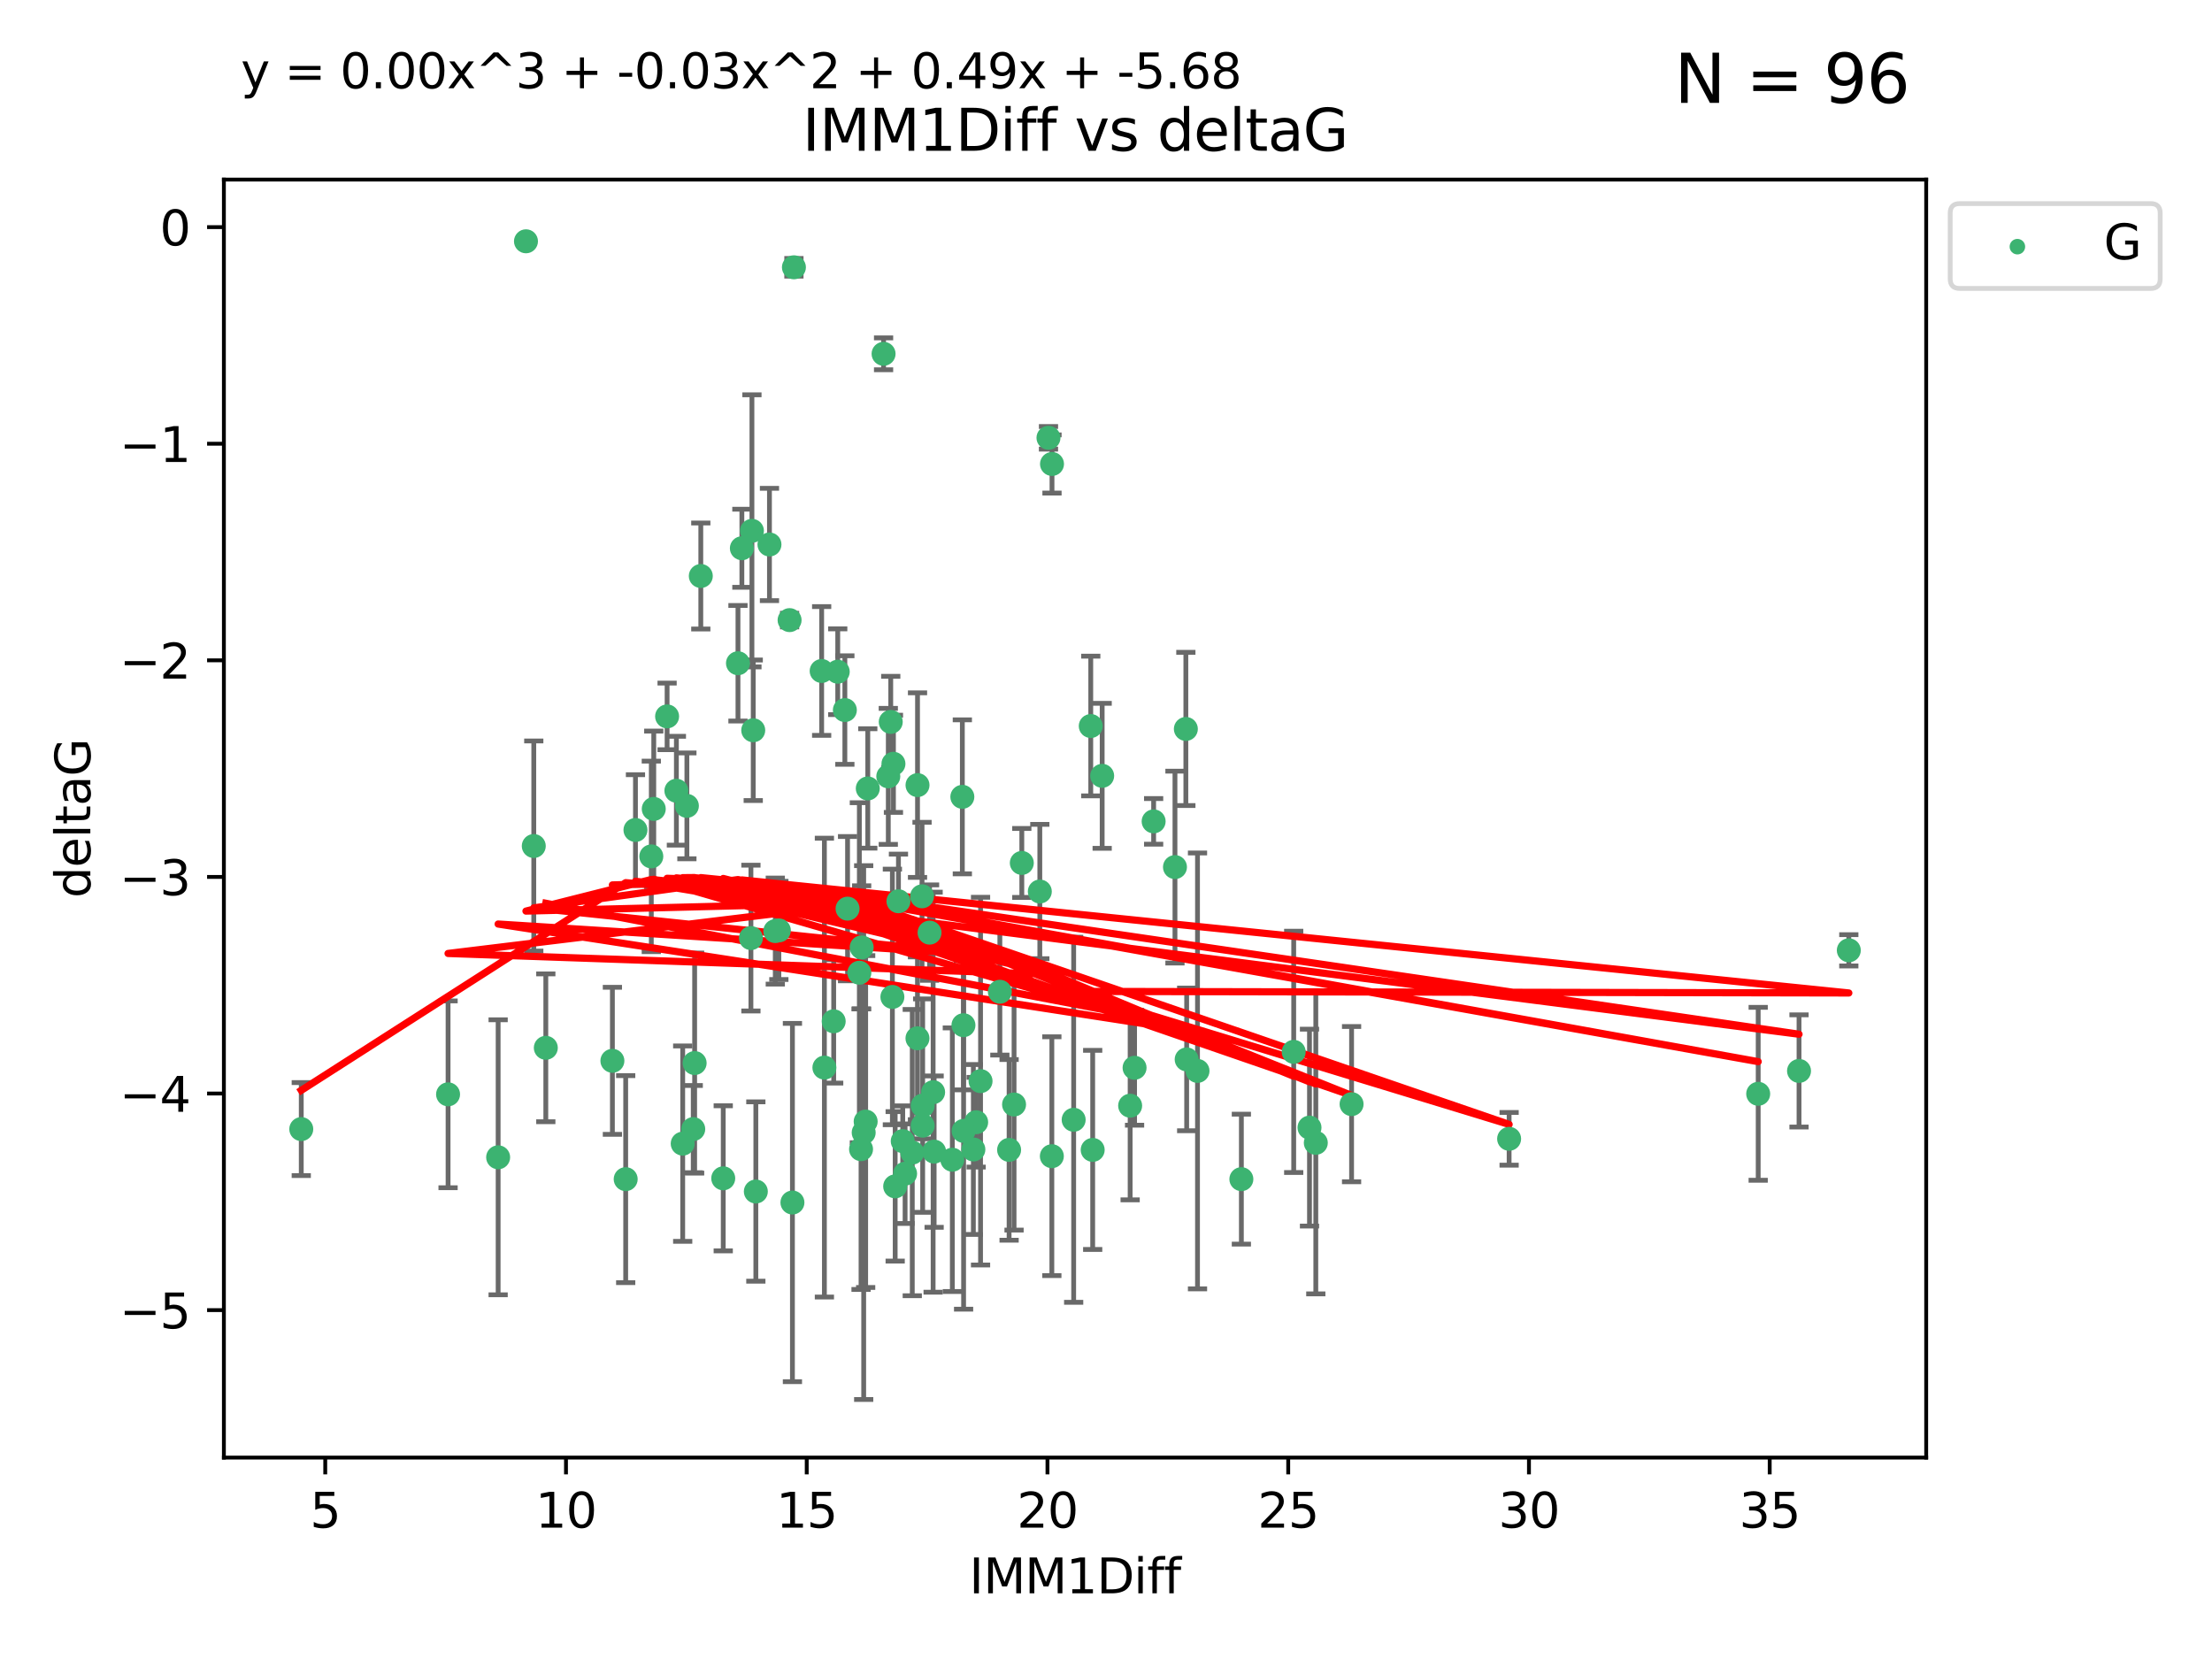 <?xml version="1.0" encoding="utf-8" standalone="no"?>
<!DOCTYPE svg PUBLIC "-//W3C//DTD SVG 1.1//EN"
  "http://www.w3.org/Graphics/SVG/1.1/DTD/svg11.dtd">
<svg xmlns:xlink="http://www.w3.org/1999/xlink" width="460.8pt" height="345.6pt" viewBox="0 0 460.8 345.6" xmlns="http://www.w3.org/2000/svg" version="1.1">
 <defs>
  <style type="text/css">*{stroke-linejoin: round; stroke-linecap: butt}</style>
 </defs>
 <g id="figure_1">
  <g id="patch_1">
   <path d="M 0 345.6 
L 460.8 345.6 
L 460.8 0 
L 0 0 
z
" style="fill: #ffffff"/>
  </g>
  <g id="axes_1">
   <g id="patch_2">
    <path d="M 46.64 303.64 
L 401.26 303.64 
L 401.26 37.411 
L 46.64 37.411 
z
" style="fill: #ffffff"/>
   </g>
   <g id="PathCollection_1">
    <defs>
     <path id="mbf56fa46cf" d="M 0 1.118 
C 0.297 1.118 0.581 1 0.791 0.791 
C 1 0.581 1.118 0.297 1.118 0 
C 1.118 -0.297 1 -0.581 0.791 -0.791 
C 0.581 -1 0.297 -1.118 0 -1.118 
C -0.297 -1.118 -0.581 -1 -0.791 -0.791 
C -1 -0.581 -1.118 -0.297 -1.118 0 
C -1.118 0.297 -1 0.581 -0.791 0.791 
C -0.581 1 -0.297 1.118 0 1.118 
z
" style="stroke: #3cb371"/>
    </defs>
    <g clip-path="url(#p355c6cf104)">
     <use xlink:href="#mbf56fa46cf" x="62.759" y="235.21" style="fill: #3cb371; stroke: #3cb371"/>
     <use xlink:href="#mbf56fa46cf" x="130.343" y="245.636" style="fill: #3cb371; stroke: #3cb371"/>
     <use xlink:href="#mbf56fa46cf" x="179.371" y="239.396" style="fill: #3cb371; stroke: #3cb371"/>
     <use xlink:href="#mbf56fa46cf" x="93.341" y="227.969" style="fill: #3cb371; stroke: #3cb371"/>
     <use xlink:href="#mbf56fa46cf" x="219.12" y="240.856" style="fill: #3cb371; stroke: #3cb371"/>
     <use xlink:href="#mbf56fa46cf" x="144.415" y="235.209" style="fill: #3cb371; stroke: #3cb371"/>
     <use xlink:href="#mbf56fa46cf" x="165.078" y="250.507" style="fill: #3cb371; stroke: #3cb371"/>
     <use xlink:href="#mbf56fa46cf" x="188.548" y="244.499" style="fill: #3cb371; stroke: #3cb371"/>
     <use xlink:href="#mbf56fa46cf" x="281.559" y="230.01" style="fill: #3cb371; stroke: #3cb371"/>
     <use xlink:href="#mbf56fa46cf" x="150.664" y="245.465" style="fill: #3cb371; stroke: #3cb371"/>
     <use xlink:href="#mbf56fa46cf" x="202.771" y="239.458" style="fill: #3cb371; stroke: #3cb371"/>
     <use xlink:href="#mbf56fa46cf" x="186.482" y="247.139" style="fill: #3cb371; stroke: #3cb371"/>
     <use xlink:href="#mbf56fa46cf" x="269.502" y="219.121" style="fill: #3cb371; stroke: #3cb371"/>
     <use xlink:href="#mbf56fa46cf" x="236.352" y="222.438" style="fill: #3cb371; stroke: #3cb371"/>
     <use xlink:href="#mbf56fa46cf" x="179.922" y="235.937" style="fill: #3cb371; stroke: #3cb371"/>
     <use xlink:href="#mbf56fa46cf" x="203.353" y="233.778" style="fill: #3cb371; stroke: #3cb371"/>
     <use xlink:href="#mbf56fa46cf" x="204.266" y="225.218" style="fill: #3cb371; stroke: #3cb371"/>
     <use xlink:href="#mbf56fa46cf" x="227.626" y="239.545" style="fill: #3cb371; stroke: #3cb371"/>
     <use xlink:href="#mbf56fa46cf" x="272.792" y="234.902" style="fill: #3cb371; stroke: #3cb371"/>
     <use xlink:href="#mbf56fa46cf" x="244.768" y="180.628" style="fill: #3cb371; stroke: #3cb371"/>
     <use xlink:href="#mbf56fa46cf" x="103.773" y="241.086" style="fill: #3cb371; stroke: #3cb371"/>
     <use xlink:href="#mbf56fa46cf" x="210.214" y="239.542" style="fill: #3cb371; stroke: #3cb371"/>
     <use xlink:href="#mbf56fa46cf" x="274.106" y="238.074" style="fill: #3cb371; stroke: #3cb371"/>
     <use xlink:href="#mbf56fa46cf" x="192.209" y="230.321" style="fill: #3cb371; stroke: #3cb371"/>
     <use xlink:href="#mbf56fa46cf" x="173.673" y="212.755" style="fill: #3cb371; stroke: #3cb371"/>
     <use xlink:href="#mbf56fa46cf" x="200.735" y="235.588" style="fill: #3cb371; stroke: #3cb371"/>
     <use xlink:href="#mbf56fa46cf" x="194.386" y="227.525" style="fill: #3cb371; stroke: #3cb371"/>
     <use xlink:href="#mbf56fa46cf" x="188.057" y="237.715" style="fill: #3cb371; stroke: #3cb371"/>
     <use xlink:href="#mbf56fa46cf" x="162.249" y="193.822" style="fill: #3cb371; stroke: #3cb371"/>
     <use xlink:href="#mbf56fa46cf" x="194.597" y="239.905" style="fill: #3cb371; stroke: #3cb371"/>
     <use xlink:href="#mbf56fa46cf" x="138.969" y="149.237" style="fill: #3cb371; stroke: #3cb371"/>
     <use xlink:href="#mbf56fa46cf" x="156.642" y="110.585" style="fill: #3cb371; stroke: #3cb371"/>
     <use xlink:href="#mbf56fa46cf" x="190.043" y="240.11" style="fill: #3cb371; stroke: #3cb371"/>
     <use xlink:href="#mbf56fa46cf" x="314.378" y="237.234" style="fill: #3cb371; stroke: #3cb371"/>
     <use xlink:href="#mbf56fa46cf" x="235.43" y="230.339" style="fill: #3cb371; stroke: #3cb371"/>
     <use xlink:href="#mbf56fa46cf" x="258.599" y="245.638" style="fill: #3cb371; stroke: #3cb371"/>
     <use xlink:href="#mbf56fa46cf" x="156.913" y="152.128" style="fill: #3cb371; stroke: #3cb371"/>
     <use xlink:href="#mbf56fa46cf" x="127.574" y="220.986" style="fill: #3cb371; stroke: #3cb371"/>
     <use xlink:href="#mbf56fa46cf" x="156.431" y="195.418" style="fill: #3cb371; stroke: #3cb371"/>
     <use xlink:href="#mbf56fa46cf" x="161.507" y="193.962" style="fill: #3cb371; stroke: #3cb371"/>
     <use xlink:href="#mbf56fa46cf" x="180.334" y="233.64" style="fill: #3cb371; stroke: #3cb371"/>
     <use xlink:href="#mbf56fa46cf" x="184.065" y="73.708" style="fill: #3cb371; stroke: #3cb371"/>
     <use xlink:href="#mbf56fa46cf" x="132.379" y="172.901" style="fill: #3cb371; stroke: #3cb371"/>
     <use xlink:href="#mbf56fa46cf" x="198.388" y="241.588" style="fill: #3cb371; stroke: #3cb371"/>
     <use xlink:href="#mbf56fa46cf" x="193.644" y="194.282" style="fill: #3cb371; stroke: #3cb371"/>
     <use xlink:href="#mbf56fa46cf" x="192.209" y="234.491" style="fill: #3cb371; stroke: #3cb371"/>
     <use xlink:href="#mbf56fa46cf" x="223.664" y="233.267" style="fill: #3cb371; stroke: #3cb371"/>
     <use xlink:href="#mbf56fa46cf" x="157.455" y="248.215" style="fill: #3cb371; stroke: #3cb371"/>
     <use xlink:href="#mbf56fa46cf" x="191.126" y="216.298" style="fill: #3cb371; stroke: #3cb371"/>
     <use xlink:href="#mbf56fa46cf" x="374.77" y="223.095" style="fill: #3cb371; stroke: #3cb371"/>
     <use xlink:href="#mbf56fa46cf" x="160.293" y="113.426" style="fill: #3cb371; stroke: #3cb371"/>
     <use xlink:href="#mbf56fa46cf" x="366.264" y="227.86" style="fill: #3cb371; stroke: #3cb371"/>
     <use xlink:href="#mbf56fa46cf" x="174.516" y="139.931" style="fill: #3cb371; stroke: #3cb371"/>
     <use xlink:href="#mbf56fa46cf" x="143.091" y="167.877" style="fill: #3cb371; stroke: #3cb371"/>
     <use xlink:href="#mbf56fa46cf" x="179.02" y="202.635" style="fill: #3cb371; stroke: #3cb371"/>
     <use xlink:href="#mbf56fa46cf" x="109.57" y="50.266" style="fill: #3cb371; stroke: #3cb371"/>
     <use xlink:href="#mbf56fa46cf" x="135.679" y="178.402" style="fill: #3cb371; stroke: #3cb371"/>
     <use xlink:href="#mbf56fa46cf" x="176" y="147.918" style="fill: #3cb371; stroke: #3cb371"/>
     <use xlink:href="#mbf56fa46cf" x="249.462" y="223.093" style="fill: #3cb371; stroke: #3cb371"/>
     <use xlink:href="#mbf56fa46cf" x="200.474" y="165.996" style="fill: #3cb371; stroke: #3cb371"/>
     <use xlink:href="#mbf56fa46cf" x="185.559" y="150.385" style="fill: #3cb371; stroke: #3cb371"/>
     <use xlink:href="#mbf56fa46cf" x="192.079" y="186.717" style="fill: #3cb371; stroke: #3cb371"/>
     <use xlink:href="#mbf56fa46cf" x="227.225" y="151.245" style="fill: #3cb371; stroke: #3cb371"/>
     <use xlink:href="#mbf56fa46cf" x="385.141" y="197.967" style="fill: #3cb371; stroke: #3cb371"/>
     <use xlink:href="#mbf56fa46cf" x="154.546" y="114.208" style="fill: #3cb371; stroke: #3cb371"/>
     <use xlink:href="#mbf56fa46cf" x="180.775" y="164.247" style="fill: #3cb371; stroke: #3cb371"/>
     <use xlink:href="#mbf56fa46cf" x="171.738" y="222.403" style="fill: #3cb371; stroke: #3cb371"/>
     <use xlink:href="#mbf56fa46cf" x="212.862" y="179.766" style="fill: #3cb371; stroke: #3cb371"/>
     <use xlink:href="#mbf56fa46cf" x="145.99" y="119.992" style="fill: #3cb371; stroke: #3cb371"/>
     <use xlink:href="#mbf56fa46cf" x="164.486" y="129.182" style="fill: #3cb371; stroke: #3cb371"/>
     <use xlink:href="#mbf56fa46cf" x="176.562" y="189.289" style="fill: #3cb371; stroke: #3cb371"/>
     <use xlink:href="#mbf56fa46cf" x="247.205" y="220.694" style="fill: #3cb371; stroke: #3cb371"/>
     <use xlink:href="#mbf56fa46cf" x="179.501" y="197.354" style="fill: #3cb371; stroke: #3cb371"/>
     <use xlink:href="#mbf56fa46cf" x="185.9" y="207.68" style="fill: #3cb371; stroke: #3cb371"/>
     <use xlink:href="#mbf56fa46cf" x="229.602" y="161.621" style="fill: #3cb371; stroke: #3cb371"/>
     <use xlink:href="#mbf56fa46cf" x="208.288" y="206.604" style="fill: #3cb371; stroke: #3cb371"/>
     <use xlink:href="#mbf56fa46cf" x="185.048" y="161.729" style="fill: #3cb371; stroke: #3cb371"/>
     <use xlink:href="#mbf56fa46cf" x="211.247" y="230.088" style="fill: #3cb371; stroke: #3cb371"/>
     <use xlink:href="#mbf56fa46cf" x="111.195" y="176.241" style="fill: #3cb371; stroke: #3cb371"/>
     <use xlink:href="#mbf56fa46cf" x="153.733" y="138.164" style="fill: #3cb371; stroke: #3cb371"/>
     <use xlink:href="#mbf56fa46cf" x="187.164" y="187.747" style="fill: #3cb371; stroke: #3cb371"/>
     <use xlink:href="#mbf56fa46cf" x="171.166" y="139.779" style="fill: #3cb371; stroke: #3cb371"/>
     <use xlink:href="#mbf56fa46cf" x="140.905" y="164.723" style="fill: #3cb371; stroke: #3cb371"/>
     <use xlink:href="#mbf56fa46cf" x="216.613" y="185.719" style="fill: #3cb371; stroke: #3cb371"/>
     <use xlink:href="#mbf56fa46cf" x="144.706" y="221.454" style="fill: #3cb371; stroke: #3cb371"/>
     <use xlink:href="#mbf56fa46cf" x="142.219" y="238.241" style="fill: #3cb371; stroke: #3cb371"/>
     <use xlink:href="#mbf56fa46cf" x="191.136" y="163.553" style="fill: #3cb371; stroke: #3cb371"/>
     <use xlink:href="#mbf56fa46cf" x="200.705" y="213.569" style="fill: #3cb371; stroke: #3cb371"/>
     <use xlink:href="#mbf56fa46cf" x="186.121" y="159.113" style="fill: #3cb371; stroke: #3cb371"/>
     <use xlink:href="#mbf56fa46cf" x="219.151" y="96.654" style="fill: #3cb371; stroke: #3cb371"/>
     <use xlink:href="#mbf56fa46cf" x="165.388" y="55.682" style="fill: #3cb371; stroke: #3cb371"/>
     <use xlink:href="#mbf56fa46cf" x="218.418" y="91.203" style="fill: #3cb371; stroke: #3cb371"/>
     <use xlink:href="#mbf56fa46cf" x="136.19" y="168.513" style="fill: #3cb371; stroke: #3cb371"/>
     <use xlink:href="#mbf56fa46cf" x="247.035" y="151.853" style="fill: #3cb371; stroke: #3cb371"/>
     <use xlink:href="#mbf56fa46cf" x="240.324" y="171.107" style="fill: #3cb371; stroke: #3cb371"/>
     <use xlink:href="#mbf56fa46cf" x="113.703" y="218.278" style="fill: #3cb371; stroke: #3cb371"/>
    </g>
   </g>
   <g id="matplotlib.axis_1">
    <g id="xtick_1">
     <g id="line2d_1">
      <defs>
       <path id="m5bef910960" d="M 0 0 
L 0 3.5 
" style="stroke: #000000; stroke-width: 0.8"/>
      </defs>
      <g>
       <use xlink:href="#m5bef910960" x="67.754" y="303.64" style="stroke: #000000; stroke-width: 0.8"/>
      </g>
     </g>
     <g id="text_1">
      <!-- 5 -->
      <g transform="translate(64.573 318.238)scale(0.1 -0.1)">
       <defs>
        <path id="DejaVuSans-35" d="M 691 4666 
L 3169 4666 
L 3169 4134 
L 1269 4134 
L 1269 2991 
Q 1406 3038 1543 3061 
Q 1681 3084 1819 3084 
Q 2600 3084 3056 2656 
Q 3513 2228 3513 1497 
Q 3513 744 3044 326 
Q 2575 -91 1722 -91 
Q 1428 -91 1123 -41 
Q 819 9 494 109 
L 494 744 
Q 775 591 1075 516 
Q 1375 441 1709 441 
Q 2250 441 2565 725 
Q 2881 1009 2881 1497 
Q 2881 1984 2565 2268 
Q 2250 2553 1709 2553 
Q 1456 2553 1204 2497 
Q 953 2441 691 2322 
L 691 4666 
z
" transform="scale(0.016)"/>
       </defs>
       <use xlink:href="#DejaVuSans-35"/>
      </g>
     </g>
    </g>
    <g id="xtick_2">
     <g id="line2d_2">
      <g>
       <use xlink:href="#m5bef910960" x="117.905" y="303.64" style="stroke: #000000; stroke-width: 0.8"/>
      </g>
     </g>
     <g id="text_2">
      <!-- 10 -->
      <g transform="translate(111.543 318.238)scale(0.1 -0.1)">
       <defs>
        <path id="DejaVuSans-31" d="M 794 531 
L 1825 531 
L 1825 4091 
L 703 3866 
L 703 4441 
L 1819 4666 
L 2450 4666 
L 2450 531 
L 3481 531 
L 3481 0 
L 794 0 
L 794 531 
z
" transform="scale(0.016)"/>
        <path id="DejaVuSans-30" d="M 2034 4250 
Q 1547 4250 1301 3770 
Q 1056 3291 1056 2328 
Q 1056 1369 1301 889 
Q 1547 409 2034 409 
Q 2525 409 2770 889 
Q 3016 1369 3016 2328 
Q 3016 3291 2770 3770 
Q 2525 4250 2034 4250 
z
M 2034 4750 
Q 2819 4750 3233 4129 
Q 3647 3509 3647 2328 
Q 3647 1150 3233 529 
Q 2819 -91 2034 -91 
Q 1250 -91 836 529 
Q 422 1150 422 2328 
Q 422 3509 836 4129 
Q 1250 4750 2034 4750 
z
" transform="scale(0.016)"/>
       </defs>
       <use xlink:href="#DejaVuSans-31"/>
       <use xlink:href="#DejaVuSans-30" x="63.623"/>
      </g>
     </g>
    </g>
    <g id="xtick_3">
     <g id="line2d_3">
      <g>
       <use xlink:href="#m5bef910960" x="168.057" y="303.64" style="stroke: #000000; stroke-width: 0.8"/>
      </g>
     </g>
     <g id="text_3">
      <!-- 15 -->
      <g transform="translate(161.694 318.238)scale(0.1 -0.1)">
       <use xlink:href="#DejaVuSans-31"/>
       <use xlink:href="#DejaVuSans-35" x="63.623"/>
      </g>
     </g>
    </g>
    <g id="xtick_4">
     <g id="line2d_4">
      <g>
       <use xlink:href="#m5bef910960" x="218.208" y="303.64" style="stroke: #000000; stroke-width: 0.8"/>
      </g>
     </g>
     <g id="text_4">
      <!-- 20 -->
      <g transform="translate(211.845 318.238)scale(0.1 -0.1)">
       <defs>
        <path id="DejaVuSans-32" d="M 1228 531 
L 3431 531 
L 3431 0 
L 469 0 
L 469 531 
Q 828 903 1448 1529 
Q 2069 2156 2228 2338 
Q 2531 2678 2651 2914 
Q 2772 3150 2772 3378 
Q 2772 3750 2511 3984 
Q 2250 4219 1831 4219 
Q 1534 4219 1204 4116 
Q 875 4013 500 3803 
L 500 4441 
Q 881 4594 1212 4672 
Q 1544 4750 1819 4750 
Q 2544 4750 2975 4387 
Q 3406 4025 3406 3419 
Q 3406 3131 3298 2873 
Q 3191 2616 2906 2266 
Q 2828 2175 2409 1742 
Q 1991 1309 1228 531 
z
" transform="scale(0.016)"/>
       </defs>
       <use xlink:href="#DejaVuSans-32"/>
       <use xlink:href="#DejaVuSans-30" x="63.623"/>
      </g>
     </g>
    </g>
    <g id="xtick_5">
     <g id="line2d_5">
      <g>
       <use xlink:href="#m5bef910960" x="268.359" y="303.64" style="stroke: #000000; stroke-width: 0.8"/>
      </g>
     </g>
     <g id="text_5">
      <!-- 25 -->
      <g transform="translate(261.996 318.238)scale(0.1 -0.1)">
       <use xlink:href="#DejaVuSans-32"/>
       <use xlink:href="#DejaVuSans-35" x="63.623"/>
      </g>
     </g>
    </g>
    <g id="xtick_6">
     <g id="line2d_6">
      <g>
       <use xlink:href="#m5bef910960" x="318.51" y="303.64" style="stroke: #000000; stroke-width: 0.8"/>
      </g>
     </g>
     <g id="text_6">
      <!-- 30 -->
      <g transform="translate(312.148 318.238)scale(0.1 -0.1)">
       <defs>
        <path id="DejaVuSans-33" d="M 2597 2516 
Q 3050 2419 3304 2112 
Q 3559 1806 3559 1356 
Q 3559 666 3084 287 
Q 2609 -91 1734 -91 
Q 1441 -91 1130 -33 
Q 819 25 488 141 
L 488 750 
Q 750 597 1062 519 
Q 1375 441 1716 441 
Q 2309 441 2620 675 
Q 2931 909 2931 1356 
Q 2931 1769 2642 2001 
Q 2353 2234 1838 2234 
L 1294 2234 
L 1294 2753 
L 1863 2753 
Q 2328 2753 2575 2939 
Q 2822 3125 2822 3475 
Q 2822 3834 2567 4026 
Q 2313 4219 1838 4219 
Q 1578 4219 1281 4162 
Q 984 4106 628 3988 
L 628 4550 
Q 988 4650 1302 4700 
Q 1616 4750 1894 4750 
Q 2613 4750 3031 4423 
Q 3450 4097 3450 3541 
Q 3450 3153 3228 2886 
Q 3006 2619 2597 2516 
z
" transform="scale(0.016)"/>
       </defs>
       <use xlink:href="#DejaVuSans-33"/>
       <use xlink:href="#DejaVuSans-30" x="63.623"/>
      </g>
     </g>
    </g>
    <g id="xtick_7">
     <g id="line2d_7">
      <g>
       <use xlink:href="#m5bef910960" x="368.661" y="303.64" style="stroke: #000000; stroke-width: 0.8"/>
      </g>
     </g>
     <g id="text_7">
      <!-- 35 -->
      <g transform="translate(362.299 318.238)scale(0.1 -0.1)">
       <use xlink:href="#DejaVuSans-33"/>
       <use xlink:href="#DejaVuSans-35" x="63.623"/>
      </g>
     </g>
    </g>
    <g id="text_8">
     <!-- IMM1Diff -->
     <g transform="translate(201.906 331.917)scale(0.1 -0.1)">
      <defs>
       <path id="DejaVuSans-49" d="M 628 4666 
L 1259 4666 
L 1259 0 
L 628 0 
L 628 4666 
z
" transform="scale(0.016)"/>
       <path id="DejaVuSans-4d" d="M 628 4666 
L 1569 4666 
L 2759 1491 
L 3956 4666 
L 4897 4666 
L 4897 0 
L 4281 0 
L 4281 4097 
L 3078 897 
L 2444 897 
L 1241 4097 
L 1241 0 
L 628 0 
L 628 4666 
z
" transform="scale(0.016)"/>
       <path id="DejaVuSans-44" d="M 1259 4147 
L 1259 519 
L 2022 519 
Q 2988 519 3436 956 
Q 3884 1394 3884 2338 
Q 3884 3275 3436 3711 
Q 2988 4147 2022 4147 
L 1259 4147 
z
M 628 4666 
L 1925 4666 
Q 3281 4666 3915 4102 
Q 4550 3538 4550 2338 
Q 4550 1131 3912 565 
Q 3275 0 1925 0 
L 628 0 
L 628 4666 
z
" transform="scale(0.016)"/>
       <path id="DejaVuSans-69" d="M 603 3500 
L 1178 3500 
L 1178 0 
L 603 0 
L 603 3500 
z
M 603 4863 
L 1178 4863 
L 1178 4134 
L 603 4134 
L 603 4863 
z
" transform="scale(0.016)"/>
       <path id="DejaVuSans-66" d="M 2375 4863 
L 2375 4384 
L 1825 4384 
Q 1516 4384 1395 4259 
Q 1275 4134 1275 3809 
L 1275 3500 
L 2222 3500 
L 2222 3053 
L 1275 3053 
L 1275 0 
L 697 0 
L 697 3053 
L 147 3053 
L 147 3500 
L 697 3500 
L 697 3744 
Q 697 4328 969 4595 
Q 1241 4863 1831 4863 
L 2375 4863 
z
" transform="scale(0.016)"/>
      </defs>
      <use xlink:href="#DejaVuSans-49"/>
      <use xlink:href="#DejaVuSans-4d" x="29.492"/>
      <use xlink:href="#DejaVuSans-4d" x="115.771"/>
      <use xlink:href="#DejaVuSans-31" x="202.051"/>
      <use xlink:href="#DejaVuSans-44" x="265.674"/>
      <use xlink:href="#DejaVuSans-69" x="342.676"/>
      <use xlink:href="#DejaVuSans-66" x="370.459"/>
      <use xlink:href="#DejaVuSans-66" x="405.664"/>
     </g>
    </g>
   </g>
   <g id="matplotlib.axis_2">
    <g id="ytick_1">
     <g id="line2d_8">
      <defs>
       <path id="m06eb50f70f" d="M 0 0 
L -3.5 0 
" style="stroke: #000000; stroke-width: 0.8"/>
      </defs>
      <g>
       <use xlink:href="#m06eb50f70f" x="46.64" y="272.918" style="stroke: #000000; stroke-width: 0.8"/>
      </g>
     </g>
     <g id="text_9">
      <!-- −5 -->
      <g transform="translate(24.898 276.717)scale(0.1 -0.1)">
       <defs>
        <path id="DejaVuSans-2212" d="M 678 2272 
L 4684 2272 
L 4684 1741 
L 678 1741 
L 678 2272 
z
" transform="scale(0.016)"/>
       </defs>
       <use xlink:href="#DejaVuSans-2212"/>
       <use xlink:href="#DejaVuSans-35" x="83.789"/>
      </g>
     </g>
    </g>
    <g id="ytick_2">
     <g id="line2d_9">
      <g>
       <use xlink:href="#m06eb50f70f" x="46.64" y="227.798" style="stroke: #000000; stroke-width: 0.8"/>
      </g>
     </g>
     <g id="text_10">
      <!-- −4 -->
      <g transform="translate(24.898 231.598)scale(0.1 -0.1)">
       <defs>
        <path id="DejaVuSans-34" d="M 2419 4116 
L 825 1625 
L 2419 1625 
L 2419 4116 
z
M 2253 4666 
L 3047 4666 
L 3047 1625 
L 3713 1625 
L 3713 1100 
L 3047 1100 
L 3047 0 
L 2419 0 
L 2419 1100 
L 313 1100 
L 313 1709 
L 2253 4666 
z
" transform="scale(0.016)"/>
       </defs>
       <use xlink:href="#DejaVuSans-2212"/>
       <use xlink:href="#DejaVuSans-34" x="83.789"/>
      </g>
     </g>
    </g>
    <g id="ytick_3">
     <g id="line2d_10">
      <g>
       <use xlink:href="#m06eb50f70f" x="46.64" y="182.678" style="stroke: #000000; stroke-width: 0.8"/>
      </g>
     </g>
     <g id="text_11">
      <!-- −3 -->
      <g transform="translate(24.898 186.478)scale(0.1 -0.1)">
       <use xlink:href="#DejaVuSans-2212"/>
       <use xlink:href="#DejaVuSans-33" x="83.789"/>
      </g>
     </g>
    </g>
    <g id="ytick_4">
     <g id="line2d_11">
      <g>
       <use xlink:href="#m06eb50f70f" x="46.64" y="137.559" style="stroke: #000000; stroke-width: 0.8"/>
      </g>
     </g>
     <g id="text_12">
      <!-- −2 -->
      <g transform="translate(24.898 141.358)scale(0.1 -0.1)">
       <use xlink:href="#DejaVuSans-2212"/>
       <use xlink:href="#DejaVuSans-32" x="83.789"/>
      </g>
     </g>
    </g>
    <g id="ytick_5">
     <g id="line2d_12">
      <g>
       <use xlink:href="#m06eb50f70f" x="46.64" y="92.439" style="stroke: #000000; stroke-width: 0.8"/>
      </g>
     </g>
     <g id="text_13">
      <!-- −1 -->
      <g transform="translate(24.898 96.238)scale(0.1 -0.1)">
       <use xlink:href="#DejaVuSans-2212"/>
       <use xlink:href="#DejaVuSans-31" x="83.789"/>
      </g>
     </g>
    </g>
    <g id="ytick_6">
     <g id="line2d_13">
      <g>
       <use xlink:href="#m06eb50f70f" x="46.64" y="47.319" style="stroke: #000000; stroke-width: 0.8"/>
      </g>
     </g>
     <g id="text_14">
      <!-- 0 -->
      <g transform="translate(33.278 51.118)scale(0.1 -0.1)">
       <use xlink:href="#DejaVuSans-30"/>
      </g>
     </g>
    </g>
    <g id="text_15">
     <!-- deltaG -->
     <g transform="translate(18.818 187.064)rotate(-90)scale(0.1 -0.1)">
      <defs>
       <path id="DejaVuSans-64" d="M 2906 2969 
L 2906 4863 
L 3481 4863 
L 3481 0 
L 2906 0 
L 2906 525 
Q 2725 213 2448 61 
Q 2172 -91 1784 -91 
Q 1150 -91 751 415 
Q 353 922 353 1747 
Q 353 2572 751 3078 
Q 1150 3584 1784 3584 
Q 2172 3584 2448 3432 
Q 2725 3281 2906 2969 
z
M 947 1747 
Q 947 1113 1208 752 
Q 1469 391 1925 391 
Q 2381 391 2643 752 
Q 2906 1113 2906 1747 
Q 2906 2381 2643 2742 
Q 2381 3103 1925 3103 
Q 1469 3103 1208 2742 
Q 947 2381 947 1747 
z
" transform="scale(0.016)"/>
       <path id="DejaVuSans-65" d="M 3597 1894 
L 3597 1613 
L 953 1613 
Q 991 1019 1311 708 
Q 1631 397 2203 397 
Q 2534 397 2845 478 
Q 3156 559 3463 722 
L 3463 178 
Q 3153 47 2828 -22 
Q 2503 -91 2169 -91 
Q 1331 -91 842 396 
Q 353 884 353 1716 
Q 353 2575 817 3079 
Q 1281 3584 2069 3584 
Q 2775 3584 3186 3129 
Q 3597 2675 3597 1894 
z
M 3022 2063 
Q 3016 2534 2758 2815 
Q 2500 3097 2075 3097 
Q 1594 3097 1305 2825 
Q 1016 2553 972 2059 
L 3022 2063 
z
" transform="scale(0.016)"/>
       <path id="DejaVuSans-6c" d="M 603 4863 
L 1178 4863 
L 1178 0 
L 603 0 
L 603 4863 
z
" transform="scale(0.016)"/>
       <path id="DejaVuSans-74" d="M 1172 4494 
L 1172 3500 
L 2356 3500 
L 2356 3053 
L 1172 3053 
L 1172 1153 
Q 1172 725 1289 603 
Q 1406 481 1766 481 
L 2356 481 
L 2356 0 
L 1766 0 
Q 1100 0 847 248 
Q 594 497 594 1153 
L 594 3053 
L 172 3053 
L 172 3500 
L 594 3500 
L 594 4494 
L 1172 4494 
z
" transform="scale(0.016)"/>
       <path id="DejaVuSans-61" d="M 2194 1759 
Q 1497 1759 1228 1600 
Q 959 1441 959 1056 
Q 959 750 1161 570 
Q 1363 391 1709 391 
Q 2188 391 2477 730 
Q 2766 1069 2766 1631 
L 2766 1759 
L 2194 1759 
z
M 3341 1997 
L 3341 0 
L 2766 0 
L 2766 531 
Q 2569 213 2275 61 
Q 1981 -91 1556 -91 
Q 1019 -91 701 211 
Q 384 513 384 1019 
Q 384 1609 779 1909 
Q 1175 2209 1959 2209 
L 2766 2209 
L 2766 2266 
Q 2766 2663 2505 2880 
Q 2244 3097 1772 3097 
Q 1472 3097 1187 3025 
Q 903 2953 641 2809 
L 641 3341 
Q 956 3463 1253 3523 
Q 1550 3584 1831 3584 
Q 2591 3584 2966 3190 
Q 3341 2797 3341 1997 
z
" transform="scale(0.016)"/>
       <path id="DejaVuSans-47" d="M 3809 666 
L 3809 1919 
L 2778 1919 
L 2778 2438 
L 4434 2438 
L 4434 434 
Q 4069 175 3628 42 
Q 3188 -91 2688 -91 
Q 1594 -91 976 548 
Q 359 1188 359 2328 
Q 359 3472 976 4111 
Q 1594 4750 2688 4750 
Q 3144 4750 3555 4637 
Q 3966 4525 4313 4306 
L 4313 3634 
Q 3963 3931 3569 4081 
Q 3175 4231 2741 4231 
Q 1884 4231 1454 3753 
Q 1025 3275 1025 2328 
Q 1025 1384 1454 906 
Q 1884 428 2741 428 
Q 3075 428 3337 486 
Q 3600 544 3809 666 
z
" transform="scale(0.016)"/>
      </defs>
      <use xlink:href="#DejaVuSans-64"/>
      <use xlink:href="#DejaVuSans-65" x="63.477"/>
      <use xlink:href="#DejaVuSans-6c" x="125"/>
      <use xlink:href="#DejaVuSans-74" x="152.783"/>
      <use xlink:href="#DejaVuSans-61" x="191.992"/>
      <use xlink:href="#DejaVuSans-47" x="253.271"/>
     </g>
    </g>
   </g>
   <g id="LineCollection_1">
    <path d="M 62.759 244.896 
L 62.759 225.523 
" clip-path="url(#p355c6cf104)" style="fill: none; stroke: #696969"/>
    <path d="M 130.343 267.198 
L 130.343 224.073 
" clip-path="url(#p355c6cf104)" style="fill: none; stroke: #696969"/>
    <path d="M 179.371 268.614 
L 179.371 210.178 
" clip-path="url(#p355c6cf104)" style="fill: none; stroke: #696969"/>
    <path d="M 93.341 247.429 
L 93.341 208.509 
" clip-path="url(#p355c6cf104)" style="fill: none; stroke: #696969"/>
    <path d="M 219.12 265.736 
L 219.12 215.976 
" clip-path="url(#p355c6cf104)" style="fill: none; stroke: #696969"/>
    <path d="M 144.415 244.293 
L 144.415 226.126 
" clip-path="url(#p355c6cf104)" style="fill: none; stroke: #696969"/>
    <path d="M 165.078 287.827 
L 165.078 213.187 
" clip-path="url(#p355c6cf104)" style="fill: none; stroke: #696969"/>
    <path d="M 188.548 254.873 
L 188.548 234.125 
" clip-path="url(#p355c6cf104)" style="fill: none; stroke: #696969"/>
    <path d="M 281.559 246.181 
L 281.559 213.838 
" clip-path="url(#p355c6cf104)" style="fill: none; stroke: #696969"/>
    <path d="M 150.664 260.581 
L 150.664 230.349 
" clip-path="url(#p355c6cf104)" style="fill: none; stroke: #696969"/>
    <path d="M 202.771 257.155 
L 202.771 221.76 
" clip-path="url(#p355c6cf104)" style="fill: none; stroke: #696969"/>
    <path d="M 186.482 262.704 
L 186.482 231.574 
" clip-path="url(#p355c6cf104)" style="fill: none; stroke: #696969"/>
    <path d="M 269.502 244.252 
L 269.502 193.99 
" clip-path="url(#p355c6cf104)" style="fill: none; stroke: #696969"/>
    <path d="M 236.352 234.399 
L 236.352 210.477 
" clip-path="url(#p355c6cf104)" style="fill: none; stroke: #696969"/>
    <path d="M 179.922 291.539 
L 179.922 180.336 
" clip-path="url(#p355c6cf104)" style="fill: none; stroke: #696969"/>
    <path d="M 203.353 243.123 
L 203.353 224.432 
" clip-path="url(#p355c6cf104)" style="fill: none; stroke: #696969"/>
    <path d="M 204.266 263.519 
L 204.266 186.917 
" clip-path="url(#p355c6cf104)" style="fill: none; stroke: #696969"/>
    <path d="M 227.626 260.283 
L 227.626 218.806 
" clip-path="url(#p355c6cf104)" style="fill: none; stroke: #696969"/>
    <path d="M 272.792 255.409 
L 272.792 214.396 
" clip-path="url(#p355c6cf104)" style="fill: none; stroke: #696969"/>
    <path d="M 244.768 200.612 
L 244.768 160.644 
" clip-path="url(#p355c6cf104)" style="fill: none; stroke: #696969"/>
    <path d="M 103.773 269.728 
L 103.773 212.445 
" clip-path="url(#p355c6cf104)" style="fill: none; stroke: #696969"/>
    <path d="M 210.214 258.359 
L 210.214 220.725 
" clip-path="url(#p355c6cf104)" style="fill: none; stroke: #696969"/>
    <path d="M 274.106 269.539 
L 274.106 206.608 
" clip-path="url(#p355c6cf104)" style="fill: none; stroke: #696969"/>
    <path d="M 192.209 252.551 
L 192.209 208.09 
" clip-path="url(#p355c6cf104)" style="fill: none; stroke: #696969"/>
    <path d="M 173.673 225.622 
L 173.673 199.887 
" clip-path="url(#p355c6cf104)" style="fill: none; stroke: #696969"/>
    <path d="M 200.735 272.729 
L 200.735 198.446 
" clip-path="url(#p355c6cf104)" style="fill: none; stroke: #696969"/>
    <path d="M 194.386 269.191 
L 194.386 185.858 
" clip-path="url(#p355c6cf104)" style="fill: none; stroke: #696969"/>
    <path d="M 188.057 245.053 
L 188.057 230.377 
" clip-path="url(#p355c6cf104)" style="fill: none; stroke: #696969"/>
    <path d="M 162.249 204.051 
L 162.249 183.593 
" clip-path="url(#p355c6cf104)" style="fill: none; stroke: #696969"/>
    <path d="M 194.597 255.67 
L 194.597 224.14 
" clip-path="url(#p355c6cf104)" style="fill: none; stroke: #696969"/>
    <path d="M 138.969 156.175 
L 138.969 142.299 
" clip-path="url(#p355c6cf104)" style="fill: none; stroke: #696969"/>
    <path d="M 156.642 138.926 
L 156.642 82.244 
" clip-path="url(#p355c6cf104)" style="fill: none; stroke: #696969"/>
    <path d="M 190.043 269.924 
L 190.043 210.295 
" clip-path="url(#p355c6cf104)" style="fill: none; stroke: #696969"/>
    <path d="M 314.378 242.726 
L 314.378 231.742 
" clip-path="url(#p355c6cf104)" style="fill: none; stroke: #696969"/>
    <path d="M 235.43 249.949 
L 235.43 210.73 
" clip-path="url(#p355c6cf104)" style="fill: none; stroke: #696969"/>
    <path d="M 258.599 259.171 
L 258.599 232.105 
" clip-path="url(#p355c6cf104)" style="fill: none; stroke: #696969"/>
    <path d="M 156.913 166.766 
L 156.913 137.49 
" clip-path="url(#p355c6cf104)" style="fill: none; stroke: #696969"/>
    <path d="M 127.574 236.302 
L 127.574 205.67 
" clip-path="url(#p355c6cf104)" style="fill: none; stroke: #696969"/>
    <path d="M 156.431 210.604 
L 156.431 180.232 
" clip-path="url(#p355c6cf104)" style="fill: none; stroke: #696969"/>
    <path d="M 161.507 205.006 
L 161.507 182.917 
" clip-path="url(#p355c6cf104)" style="fill: none; stroke: #696969"/>
    <path d="M 180.334 268.206 
L 180.334 199.074 
" clip-path="url(#p355c6cf104)" style="fill: none; stroke: #696969"/>
    <path d="M 184.065 77.029 
L 184.065 70.387 
" clip-path="url(#p355c6cf104)" style="fill: none; stroke: #696969"/>
    <path d="M 132.379 184.419 
L 132.379 161.383 
" clip-path="url(#p355c6cf104)" style="fill: none; stroke: #696969"/>
    <path d="M 198.388 269.045 
L 198.388 214.131 
" clip-path="url(#p355c6cf104)" style="fill: none; stroke: #696969"/>
    <path d="M 193.644 204.221 
L 193.644 184.342 
" clip-path="url(#p355c6cf104)" style="fill: none; stroke: #696969"/>
    <path d="M 192.209 237.236 
L 192.209 231.747 
" clip-path="url(#p355c6cf104)" style="fill: none; stroke: #696969"/>
    <path d="M 223.664 271.293 
L 223.664 195.242 
" clip-path="url(#p355c6cf104)" style="fill: none; stroke: #696969"/>
    <path d="M 157.455 266.897 
L 157.455 229.533 
" clip-path="url(#p355c6cf104)" style="fill: none; stroke: #696969"/>
    <path d="M 191.126 233.251 
L 191.126 199.345 
" clip-path="url(#p355c6cf104)" style="fill: none; stroke: #696969"/>
    <path d="M 374.77 234.78 
L 374.77 211.409 
" clip-path="url(#p355c6cf104)" style="fill: none; stroke: #696969"/>
    <path d="M 160.293 125.126 
L 160.293 101.726 
" clip-path="url(#p355c6cf104)" style="fill: none; stroke: #696969"/>
    <path d="M 366.264 245.871 
L 366.264 209.849 
" clip-path="url(#p355c6cf104)" style="fill: none; stroke: #696969"/>
    <path d="M 174.516 148.86 
L 174.516 131.003 
" clip-path="url(#p355c6cf104)" style="fill: none; stroke: #696969"/>
    <path d="M 143.091 178.901 
L 143.091 156.854 
" clip-path="url(#p355c6cf104)" style="fill: none; stroke: #696969"/>
    <path d="M 179.02 238.046 
L 179.02 167.224 
" clip-path="url(#p355c6cf104)" style="fill: none; stroke: #696969"/>
    <path d="M 109.57 51.019 
L 109.57 49.513 
" clip-path="url(#p355c6cf104)" style="fill: none; stroke: #696969"/>
    <path d="M 135.679 198.246 
L 135.679 158.558 
" clip-path="url(#p355c6cf104)" style="fill: none; stroke: #696969"/>
    <path d="M 176 159.22 
L 176 136.615 
" clip-path="url(#p355c6cf104)" style="fill: none; stroke: #696969"/>
    <path d="M 249.462 268.493 
L 249.462 177.694 
" clip-path="url(#p355c6cf104)" style="fill: none; stroke: #696969"/>
    <path d="M 200.474 182.036 
L 200.474 149.956 
" clip-path="url(#p355c6cf104)" style="fill: none; stroke: #696969"/>
    <path d="M 185.559 159.879 
L 185.559 140.89 
" clip-path="url(#p355c6cf104)" style="fill: none; stroke: #696969"/>
    <path d="M 192.079 202.134 
L 192.079 171.3 
" clip-path="url(#p355c6cf104)" style="fill: none; stroke: #696969"/>
    <path d="M 227.225 165.798 
L 227.225 136.692 
" clip-path="url(#p355c6cf104)" style="fill: none; stroke: #696969"/>
    <path d="M 385.141 201.228 
L 385.141 194.707 
" clip-path="url(#p355c6cf104)" style="fill: none; stroke: #696969"/>
    <path d="M 154.546 122.343 
L 154.546 106.074 
" clip-path="url(#p355c6cf104)" style="fill: none; stroke: #696969"/>
    <path d="M 180.775 176.68 
L 180.775 151.814 
" clip-path="url(#p355c6cf104)" style="fill: none; stroke: #696969"/>
    <path d="M 171.738 270.191 
L 171.738 174.614 
" clip-path="url(#p355c6cf104)" style="fill: none; stroke: #696969"/>
    <path d="M 212.862 186.95 
L 212.862 172.583 
" clip-path="url(#p355c6cf104)" style="fill: none; stroke: #696969"/>
    <path d="M 145.99 131.03 
L 145.99 108.954 
" clip-path="url(#p355c6cf104)" style="fill: none; stroke: #696969"/>
    <path d="M 164.486 130.606 
L 164.486 127.758 
" clip-path="url(#p355c6cf104)" style="fill: none; stroke: #696969"/>
    <path d="M 176.562 204.314 
L 176.562 174.263 
" clip-path="url(#p355c6cf104)" style="fill: none; stroke: #696969"/>
    <path d="M 247.205 235.555 
L 247.205 205.832 
" clip-path="url(#p355c6cf104)" style="fill: none; stroke: #696969"/>
    <path d="M 179.501 210.183 
L 179.501 184.526 
" clip-path="url(#p355c6cf104)" style="fill: none; stroke: #696969"/>
    <path d="M 185.9 234.3 
L 185.9 181.06 
" clip-path="url(#p355c6cf104)" style="fill: none; stroke: #696969"/>
    <path d="M 229.602 176.723 
L 229.602 146.519 
" clip-path="url(#p355c6cf104)" style="fill: none; stroke: #696969"/>
    <path d="M 208.288 219.792 
L 208.288 193.416 
" clip-path="url(#p355c6cf104)" style="fill: none; stroke: #696969"/>
    <path d="M 185.048 175.893 
L 185.048 147.566 
" clip-path="url(#p355c6cf104)" style="fill: none; stroke: #696969"/>
    <path d="M 211.247 256.245 
L 211.247 203.932 
" clip-path="url(#p355c6cf104)" style="fill: none; stroke: #696969"/>
    <path d="M 111.195 198.125 
L 111.195 154.357 
" clip-path="url(#p355c6cf104)" style="fill: none; stroke: #696969"/>
    <path d="M 153.733 150.199 
L 153.733 126.129 
" clip-path="url(#p355c6cf104)" style="fill: none; stroke: #696969"/>
    <path d="M 187.164 197.565 
L 187.164 177.929 
" clip-path="url(#p355c6cf104)" style="fill: none; stroke: #696969"/>
    <path d="M 171.166 153.191 
L 171.166 126.367 
" clip-path="url(#p355c6cf104)" style="fill: none; stroke: #696969"/>
    <path d="M 140.905 176.059 
L 140.905 153.388 
" clip-path="url(#p355c6cf104)" style="fill: none; stroke: #696969"/>
    <path d="M 216.613 199.71 
L 216.613 171.727 
" clip-path="url(#p355c6cf104)" style="fill: none; stroke: #696969"/>
    <path d="M 144.706 244.379 
L 144.706 198.529 
" clip-path="url(#p355c6cf104)" style="fill: none; stroke: #696969"/>
    <path d="M 142.219 258.591 
L 142.219 217.891 
" clip-path="url(#p355c6cf104)" style="fill: none; stroke: #696969"/>
    <path d="M 191.136 182.778 
L 191.136 144.329 
" clip-path="url(#p355c6cf104)" style="fill: none; stroke: #696969"/>
    <path d="M 200.705 227.037 
L 200.705 200.101 
" clip-path="url(#p355c6cf104)" style="fill: none; stroke: #696969"/>
    <path d="M 186.121 169.235 
L 186.121 148.992 
" clip-path="url(#p355c6cf104)" style="fill: none; stroke: #696969"/>
    <path d="M 219.151 102.717 
L 219.151 90.592 
" clip-path="url(#p355c6cf104)" style="fill: none; stroke: #696969"/>
    <path d="M 165.388 57.528 
L 165.388 53.836 
" clip-path="url(#p355c6cf104)" style="fill: none; stroke: #696969"/>
    <path d="M 218.418 93.561 
L 218.418 88.845 
" clip-path="url(#p355c6cf104)" style="fill: none; stroke: #696969"/>
    <path d="M 136.19 184.728 
L 136.19 152.299 
" clip-path="url(#p355c6cf104)" style="fill: none; stroke: #696969"/>
    <path d="M 247.035 167.813 
L 247.035 135.894 
" clip-path="url(#p355c6cf104)" style="fill: none; stroke: #696969"/>
    <path d="M 240.324 175.859 
L 240.324 166.355 
" clip-path="url(#p355c6cf104)" style="fill: none; stroke: #696969"/>
    <path d="M 113.703 233.678 
L 113.703 202.879 
" clip-path="url(#p355c6cf104)" style="fill: none; stroke: #696969"/>
   </g>
   <g id="line2d_14">
    <defs>
     <path id="mcfe176dd16" d="M 2 0 
L -2 -0 
" style="stroke: #696969"/>
    </defs>
    <g clip-path="url(#p355c6cf104)">
     <use xlink:href="#mcfe176dd16" x="62.759" y="244.896" style="fill: #696969; stroke: #696969"/>
     <use xlink:href="#mcfe176dd16" x="130.343" y="267.198" style="fill: #696969; stroke: #696969"/>
     <use xlink:href="#mcfe176dd16" x="179.371" y="268.614" style="fill: #696969; stroke: #696969"/>
     <use xlink:href="#mcfe176dd16" x="93.341" y="247.429" style="fill: #696969; stroke: #696969"/>
     <use xlink:href="#mcfe176dd16" x="219.12" y="265.736" style="fill: #696969; stroke: #696969"/>
     <use xlink:href="#mcfe176dd16" x="144.415" y="244.293" style="fill: #696969; stroke: #696969"/>
     <use xlink:href="#mcfe176dd16" x="165.078" y="287.827" style="fill: #696969; stroke: #696969"/>
     <use xlink:href="#mcfe176dd16" x="188.548" y="254.873" style="fill: #696969; stroke: #696969"/>
     <use xlink:href="#mcfe176dd16" x="281.559" y="246.181" style="fill: #696969; stroke: #696969"/>
     <use xlink:href="#mcfe176dd16" x="150.664" y="260.581" style="fill: #696969; stroke: #696969"/>
     <use xlink:href="#mcfe176dd16" x="202.771" y="257.155" style="fill: #696969; stroke: #696969"/>
     <use xlink:href="#mcfe176dd16" x="186.482" y="262.704" style="fill: #696969; stroke: #696969"/>
     <use xlink:href="#mcfe176dd16" x="269.502" y="244.252" style="fill: #696969; stroke: #696969"/>
     <use xlink:href="#mcfe176dd16" x="236.352" y="234.399" style="fill: #696969; stroke: #696969"/>
     <use xlink:href="#mcfe176dd16" x="179.922" y="291.539" style="fill: #696969; stroke: #696969"/>
     <use xlink:href="#mcfe176dd16" x="203.353" y="243.123" style="fill: #696969; stroke: #696969"/>
     <use xlink:href="#mcfe176dd16" x="204.266" y="263.519" style="fill: #696969; stroke: #696969"/>
     <use xlink:href="#mcfe176dd16" x="227.626" y="260.283" style="fill: #696969; stroke: #696969"/>
     <use xlink:href="#mcfe176dd16" x="272.792" y="255.409" style="fill: #696969; stroke: #696969"/>
     <use xlink:href="#mcfe176dd16" x="244.768" y="200.612" style="fill: #696969; stroke: #696969"/>
     <use xlink:href="#mcfe176dd16" x="103.773" y="269.728" style="fill: #696969; stroke: #696969"/>
     <use xlink:href="#mcfe176dd16" x="210.214" y="258.359" style="fill: #696969; stroke: #696969"/>
     <use xlink:href="#mcfe176dd16" x="274.106" y="269.539" style="fill: #696969; stroke: #696969"/>
     <use xlink:href="#mcfe176dd16" x="192.209" y="252.551" style="fill: #696969; stroke: #696969"/>
     <use xlink:href="#mcfe176dd16" x="173.673" y="225.622" style="fill: #696969; stroke: #696969"/>
     <use xlink:href="#mcfe176dd16" x="200.735" y="272.729" style="fill: #696969; stroke: #696969"/>
     <use xlink:href="#mcfe176dd16" x="194.386" y="269.191" style="fill: #696969; stroke: #696969"/>
     <use xlink:href="#mcfe176dd16" x="188.057" y="245.053" style="fill: #696969; stroke: #696969"/>
     <use xlink:href="#mcfe176dd16" x="162.249" y="204.051" style="fill: #696969; stroke: #696969"/>
     <use xlink:href="#mcfe176dd16" x="194.597" y="255.67" style="fill: #696969; stroke: #696969"/>
     <use xlink:href="#mcfe176dd16" x="138.969" y="156.175" style="fill: #696969; stroke: #696969"/>
     <use xlink:href="#mcfe176dd16" x="156.642" y="138.926" style="fill: #696969; stroke: #696969"/>
     <use xlink:href="#mcfe176dd16" x="190.043" y="269.924" style="fill: #696969; stroke: #696969"/>
     <use xlink:href="#mcfe176dd16" x="314.378" y="242.726" style="fill: #696969; stroke: #696969"/>
     <use xlink:href="#mcfe176dd16" x="235.43" y="249.949" style="fill: #696969; stroke: #696969"/>
     <use xlink:href="#mcfe176dd16" x="258.599" y="259.171" style="fill: #696969; stroke: #696969"/>
     <use xlink:href="#mcfe176dd16" x="156.913" y="166.766" style="fill: #696969; stroke: #696969"/>
     <use xlink:href="#mcfe176dd16" x="127.574" y="236.302" style="fill: #696969; stroke: #696969"/>
     <use xlink:href="#mcfe176dd16" x="156.431" y="210.604" style="fill: #696969; stroke: #696969"/>
     <use xlink:href="#mcfe176dd16" x="161.507" y="205.006" style="fill: #696969; stroke: #696969"/>
     <use xlink:href="#mcfe176dd16" x="180.334" y="268.206" style="fill: #696969; stroke: #696969"/>
     <use xlink:href="#mcfe176dd16" x="184.065" y="77.029" style="fill: #696969; stroke: #696969"/>
     <use xlink:href="#mcfe176dd16" x="132.379" y="184.419" style="fill: #696969; stroke: #696969"/>
     <use xlink:href="#mcfe176dd16" x="198.388" y="269.045" style="fill: #696969; stroke: #696969"/>
     <use xlink:href="#mcfe176dd16" x="193.644" y="204.221" style="fill: #696969; stroke: #696969"/>
     <use xlink:href="#mcfe176dd16" x="192.209" y="237.236" style="fill: #696969; stroke: #696969"/>
     <use xlink:href="#mcfe176dd16" x="223.664" y="271.293" style="fill: #696969; stroke: #696969"/>
     <use xlink:href="#mcfe176dd16" x="157.455" y="266.897" style="fill: #696969; stroke: #696969"/>
     <use xlink:href="#mcfe176dd16" x="191.126" y="233.251" style="fill: #696969; stroke: #696969"/>
     <use xlink:href="#mcfe176dd16" x="374.77" y="234.78" style="fill: #696969; stroke: #696969"/>
     <use xlink:href="#mcfe176dd16" x="160.293" y="125.126" style="fill: #696969; stroke: #696969"/>
     <use xlink:href="#mcfe176dd16" x="366.264" y="245.871" style="fill: #696969; stroke: #696969"/>
     <use xlink:href="#mcfe176dd16" x="174.516" y="148.86" style="fill: #696969; stroke: #696969"/>
     <use xlink:href="#mcfe176dd16" x="143.091" y="178.901" style="fill: #696969; stroke: #696969"/>
     <use xlink:href="#mcfe176dd16" x="179.02" y="238.046" style="fill: #696969; stroke: #696969"/>
     <use xlink:href="#mcfe176dd16" x="109.57" y="51.019" style="fill: #696969; stroke: #696969"/>
     <use xlink:href="#mcfe176dd16" x="135.679" y="198.246" style="fill: #696969; stroke: #696969"/>
     <use xlink:href="#mcfe176dd16" x="176" y="159.22" style="fill: #696969; stroke: #696969"/>
     <use xlink:href="#mcfe176dd16" x="249.462" y="268.493" style="fill: #696969; stroke: #696969"/>
     <use xlink:href="#mcfe176dd16" x="200.474" y="182.036" style="fill: #696969; stroke: #696969"/>
     <use xlink:href="#mcfe176dd16" x="185.559" y="159.879" style="fill: #696969; stroke: #696969"/>
     <use xlink:href="#mcfe176dd16" x="192.079" y="202.134" style="fill: #696969; stroke: #696969"/>
     <use xlink:href="#mcfe176dd16" x="227.225" y="165.798" style="fill: #696969; stroke: #696969"/>
     <use xlink:href="#mcfe176dd16" x="385.141" y="201.228" style="fill: #696969; stroke: #696969"/>
     <use xlink:href="#mcfe176dd16" x="154.546" y="122.343" style="fill: #696969; stroke: #696969"/>
     <use xlink:href="#mcfe176dd16" x="180.775" y="176.68" style="fill: #696969; stroke: #696969"/>
     <use xlink:href="#mcfe176dd16" x="171.738" y="270.191" style="fill: #696969; stroke: #696969"/>
     <use xlink:href="#mcfe176dd16" x="212.862" y="186.95" style="fill: #696969; stroke: #696969"/>
     <use xlink:href="#mcfe176dd16" x="145.99" y="131.03" style="fill: #696969; stroke: #696969"/>
     <use xlink:href="#mcfe176dd16" x="164.486" y="130.606" style="fill: #696969; stroke: #696969"/>
     <use xlink:href="#mcfe176dd16" x="176.562" y="204.314" style="fill: #696969; stroke: #696969"/>
     <use xlink:href="#mcfe176dd16" x="247.205" y="235.555" style="fill: #696969; stroke: #696969"/>
     <use xlink:href="#mcfe176dd16" x="179.501" y="210.183" style="fill: #696969; stroke: #696969"/>
     <use xlink:href="#mcfe176dd16" x="185.9" y="234.3" style="fill: #696969; stroke: #696969"/>
     <use xlink:href="#mcfe176dd16" x="229.602" y="176.723" style="fill: #696969; stroke: #696969"/>
     <use xlink:href="#mcfe176dd16" x="208.288" y="219.792" style="fill: #696969; stroke: #696969"/>
     <use xlink:href="#mcfe176dd16" x="185.048" y="175.893" style="fill: #696969; stroke: #696969"/>
     <use xlink:href="#mcfe176dd16" x="211.247" y="256.245" style="fill: #696969; stroke: #696969"/>
     <use xlink:href="#mcfe176dd16" x="111.195" y="198.125" style="fill: #696969; stroke: #696969"/>
     <use xlink:href="#mcfe176dd16" x="153.733" y="150.199" style="fill: #696969; stroke: #696969"/>
     <use xlink:href="#mcfe176dd16" x="187.164" y="197.565" style="fill: #696969; stroke: #696969"/>
     <use xlink:href="#mcfe176dd16" x="171.166" y="153.191" style="fill: #696969; stroke: #696969"/>
     <use xlink:href="#mcfe176dd16" x="140.905" y="176.059" style="fill: #696969; stroke: #696969"/>
     <use xlink:href="#mcfe176dd16" x="216.613" y="199.71" style="fill: #696969; stroke: #696969"/>
     <use xlink:href="#mcfe176dd16" x="144.706" y="244.379" style="fill: #696969; stroke: #696969"/>
     <use xlink:href="#mcfe176dd16" x="142.219" y="258.591" style="fill: #696969; stroke: #696969"/>
     <use xlink:href="#mcfe176dd16" x="191.136" y="182.778" style="fill: #696969; stroke: #696969"/>
     <use xlink:href="#mcfe176dd16" x="200.705" y="227.037" style="fill: #696969; stroke: #696969"/>
     <use xlink:href="#mcfe176dd16" x="186.121" y="169.235" style="fill: #696969; stroke: #696969"/>
     <use xlink:href="#mcfe176dd16" x="219.151" y="102.717" style="fill: #696969; stroke: #696969"/>
     <use xlink:href="#mcfe176dd16" x="165.388" y="57.528" style="fill: #696969; stroke: #696969"/>
     <use xlink:href="#mcfe176dd16" x="218.418" y="93.561" style="fill: #696969; stroke: #696969"/>
     <use xlink:href="#mcfe176dd16" x="136.19" y="184.728" style="fill: #696969; stroke: #696969"/>
     <use xlink:href="#mcfe176dd16" x="247.035" y="167.813" style="fill: #696969; stroke: #696969"/>
     <use xlink:href="#mcfe176dd16" x="240.324" y="175.859" style="fill: #696969; stroke: #696969"/>
     <use xlink:href="#mcfe176dd16" x="113.703" y="233.678" style="fill: #696969; stroke: #696969"/>
    </g>
   </g>
   <g id="line2d_15">
    <g clip-path="url(#p355c6cf104)">
     <use xlink:href="#mcfe176dd16" x="62.759" y="225.523" style="fill: #696969; stroke: #696969"/>
     <use xlink:href="#mcfe176dd16" x="130.343" y="224.073" style="fill: #696969; stroke: #696969"/>
     <use xlink:href="#mcfe176dd16" x="179.371" y="210.178" style="fill: #696969; stroke: #696969"/>
     <use xlink:href="#mcfe176dd16" x="93.341" y="208.509" style="fill: #696969; stroke: #696969"/>
     <use xlink:href="#mcfe176dd16" x="219.12" y="215.976" style="fill: #696969; stroke: #696969"/>
     <use xlink:href="#mcfe176dd16" x="144.415" y="226.126" style="fill: #696969; stroke: #696969"/>
     <use xlink:href="#mcfe176dd16" x="165.078" y="213.187" style="fill: #696969; stroke: #696969"/>
     <use xlink:href="#mcfe176dd16" x="188.548" y="234.125" style="fill: #696969; stroke: #696969"/>
     <use xlink:href="#mcfe176dd16" x="281.559" y="213.838" style="fill: #696969; stroke: #696969"/>
     <use xlink:href="#mcfe176dd16" x="150.664" y="230.349" style="fill: #696969; stroke: #696969"/>
     <use xlink:href="#mcfe176dd16" x="202.771" y="221.76" style="fill: #696969; stroke: #696969"/>
     <use xlink:href="#mcfe176dd16" x="186.482" y="231.574" style="fill: #696969; stroke: #696969"/>
     <use xlink:href="#mcfe176dd16" x="269.502" y="193.99" style="fill: #696969; stroke: #696969"/>
     <use xlink:href="#mcfe176dd16" x="236.352" y="210.477" style="fill: #696969; stroke: #696969"/>
     <use xlink:href="#mcfe176dd16" x="179.922" y="180.336" style="fill: #696969; stroke: #696969"/>
     <use xlink:href="#mcfe176dd16" x="203.353" y="224.432" style="fill: #696969; stroke: #696969"/>
     <use xlink:href="#mcfe176dd16" x="204.266" y="186.917" style="fill: #696969; stroke: #696969"/>
     <use xlink:href="#mcfe176dd16" x="227.626" y="218.806" style="fill: #696969; stroke: #696969"/>
     <use xlink:href="#mcfe176dd16" x="272.792" y="214.396" style="fill: #696969; stroke: #696969"/>
     <use xlink:href="#mcfe176dd16" x="244.768" y="160.644" style="fill: #696969; stroke: #696969"/>
     <use xlink:href="#mcfe176dd16" x="103.773" y="212.445" style="fill: #696969; stroke: #696969"/>
     <use xlink:href="#mcfe176dd16" x="210.214" y="220.725" style="fill: #696969; stroke: #696969"/>
     <use xlink:href="#mcfe176dd16" x="274.106" y="206.608" style="fill: #696969; stroke: #696969"/>
     <use xlink:href="#mcfe176dd16" x="192.209" y="208.09" style="fill: #696969; stroke: #696969"/>
     <use xlink:href="#mcfe176dd16" x="173.673" y="199.887" style="fill: #696969; stroke: #696969"/>
     <use xlink:href="#mcfe176dd16" x="200.735" y="198.446" style="fill: #696969; stroke: #696969"/>
     <use xlink:href="#mcfe176dd16" x="194.386" y="185.858" style="fill: #696969; stroke: #696969"/>
     <use xlink:href="#mcfe176dd16" x="188.057" y="230.377" style="fill: #696969; stroke: #696969"/>
     <use xlink:href="#mcfe176dd16" x="162.249" y="183.593" style="fill: #696969; stroke: #696969"/>
     <use xlink:href="#mcfe176dd16" x="194.597" y="224.14" style="fill: #696969; stroke: #696969"/>
     <use xlink:href="#mcfe176dd16" x="138.969" y="142.299" style="fill: #696969; stroke: #696969"/>
     <use xlink:href="#mcfe176dd16" x="156.642" y="82.244" style="fill: #696969; stroke: #696969"/>
     <use xlink:href="#mcfe176dd16" x="190.043" y="210.295" style="fill: #696969; stroke: #696969"/>
     <use xlink:href="#mcfe176dd16" x="314.378" y="231.742" style="fill: #696969; stroke: #696969"/>
     <use xlink:href="#mcfe176dd16" x="235.43" y="210.73" style="fill: #696969; stroke: #696969"/>
     <use xlink:href="#mcfe176dd16" x="258.599" y="232.105" style="fill: #696969; stroke: #696969"/>
     <use xlink:href="#mcfe176dd16" x="156.913" y="137.49" style="fill: #696969; stroke: #696969"/>
     <use xlink:href="#mcfe176dd16" x="127.574" y="205.67" style="fill: #696969; stroke: #696969"/>
     <use xlink:href="#mcfe176dd16" x="156.431" y="180.232" style="fill: #696969; stroke: #696969"/>
     <use xlink:href="#mcfe176dd16" x="161.507" y="182.917" style="fill: #696969; stroke: #696969"/>
     <use xlink:href="#mcfe176dd16" x="180.334" y="199.074" style="fill: #696969; stroke: #696969"/>
     <use xlink:href="#mcfe176dd16" x="184.065" y="70.387" style="fill: #696969; stroke: #696969"/>
     <use xlink:href="#mcfe176dd16" x="132.379" y="161.383" style="fill: #696969; stroke: #696969"/>
     <use xlink:href="#mcfe176dd16" x="198.388" y="214.131" style="fill: #696969; stroke: #696969"/>
     <use xlink:href="#mcfe176dd16" x="193.644" y="184.342" style="fill: #696969; stroke: #696969"/>
     <use xlink:href="#mcfe176dd16" x="192.209" y="231.747" style="fill: #696969; stroke: #696969"/>
     <use xlink:href="#mcfe176dd16" x="223.664" y="195.242" style="fill: #696969; stroke: #696969"/>
     <use xlink:href="#mcfe176dd16" x="157.455" y="229.533" style="fill: #696969; stroke: #696969"/>
     <use xlink:href="#mcfe176dd16" x="191.126" y="199.345" style="fill: #696969; stroke: #696969"/>
     <use xlink:href="#mcfe176dd16" x="374.77" y="211.409" style="fill: #696969; stroke: #696969"/>
     <use xlink:href="#mcfe176dd16" x="160.293" y="101.726" style="fill: #696969; stroke: #696969"/>
     <use xlink:href="#mcfe176dd16" x="366.264" y="209.849" style="fill: #696969; stroke: #696969"/>
     <use xlink:href="#mcfe176dd16" x="174.516" y="131.003" style="fill: #696969; stroke: #696969"/>
     <use xlink:href="#mcfe176dd16" x="143.091" y="156.854" style="fill: #696969; stroke: #696969"/>
     <use xlink:href="#mcfe176dd16" x="179.02" y="167.224" style="fill: #696969; stroke: #696969"/>
     <use xlink:href="#mcfe176dd16" x="109.57" y="49.513" style="fill: #696969; stroke: #696969"/>
     <use xlink:href="#mcfe176dd16" x="135.679" y="158.558" style="fill: #696969; stroke: #696969"/>
     <use xlink:href="#mcfe176dd16" x="176" y="136.615" style="fill: #696969; stroke: #696969"/>
     <use xlink:href="#mcfe176dd16" x="249.462" y="177.694" style="fill: #696969; stroke: #696969"/>
     <use xlink:href="#mcfe176dd16" x="200.474" y="149.956" style="fill: #696969; stroke: #696969"/>
     <use xlink:href="#mcfe176dd16" x="185.559" y="140.89" style="fill: #696969; stroke: #696969"/>
     <use xlink:href="#mcfe176dd16" x="192.079" y="171.3" style="fill: #696969; stroke: #696969"/>
     <use xlink:href="#mcfe176dd16" x="227.225" y="136.692" style="fill: #696969; stroke: #696969"/>
     <use xlink:href="#mcfe176dd16" x="385.141" y="194.707" style="fill: #696969; stroke: #696969"/>
     <use xlink:href="#mcfe176dd16" x="154.546" y="106.074" style="fill: #696969; stroke: #696969"/>
     <use xlink:href="#mcfe176dd16" x="180.775" y="151.814" style="fill: #696969; stroke: #696969"/>
     <use xlink:href="#mcfe176dd16" x="171.738" y="174.614" style="fill: #696969; stroke: #696969"/>
     <use xlink:href="#mcfe176dd16" x="212.862" y="172.583" style="fill: #696969; stroke: #696969"/>
     <use xlink:href="#mcfe176dd16" x="145.99" y="108.954" style="fill: #696969; stroke: #696969"/>
     <use xlink:href="#mcfe176dd16" x="164.486" y="127.758" style="fill: #696969; stroke: #696969"/>
     <use xlink:href="#mcfe176dd16" x="176.562" y="174.263" style="fill: #696969; stroke: #696969"/>
     <use xlink:href="#mcfe176dd16" x="247.205" y="205.832" style="fill: #696969; stroke: #696969"/>
     <use xlink:href="#mcfe176dd16" x="179.501" y="184.526" style="fill: #696969; stroke: #696969"/>
     <use xlink:href="#mcfe176dd16" x="185.9" y="181.06" style="fill: #696969; stroke: #696969"/>
     <use xlink:href="#mcfe176dd16" x="229.602" y="146.519" style="fill: #696969; stroke: #696969"/>
     <use xlink:href="#mcfe176dd16" x="208.288" y="193.416" style="fill: #696969; stroke: #696969"/>
     <use xlink:href="#mcfe176dd16" x="185.048" y="147.566" style="fill: #696969; stroke: #696969"/>
     <use xlink:href="#mcfe176dd16" x="211.247" y="203.932" style="fill: #696969; stroke: #696969"/>
     <use xlink:href="#mcfe176dd16" x="111.195" y="154.357" style="fill: #696969; stroke: #696969"/>
     <use xlink:href="#mcfe176dd16" x="153.733" y="126.129" style="fill: #696969; stroke: #696969"/>
     <use xlink:href="#mcfe176dd16" x="187.164" y="177.929" style="fill: #696969; stroke: #696969"/>
     <use xlink:href="#mcfe176dd16" x="171.166" y="126.367" style="fill: #696969; stroke: #696969"/>
     <use xlink:href="#mcfe176dd16" x="140.905" y="153.388" style="fill: #696969; stroke: #696969"/>
     <use xlink:href="#mcfe176dd16" x="216.613" y="171.727" style="fill: #696969; stroke: #696969"/>
     <use xlink:href="#mcfe176dd16" x="144.706" y="198.529" style="fill: #696969; stroke: #696969"/>
     <use xlink:href="#mcfe176dd16" x="142.219" y="217.891" style="fill: #696969; stroke: #696969"/>
     <use xlink:href="#mcfe176dd16" x="191.136" y="144.329" style="fill: #696969; stroke: #696969"/>
     <use xlink:href="#mcfe176dd16" x="200.705" y="200.101" style="fill: #696969; stroke: #696969"/>
     <use xlink:href="#mcfe176dd16" x="186.121" y="148.992" style="fill: #696969; stroke: #696969"/>
     <use xlink:href="#mcfe176dd16" x="219.151" y="90.592" style="fill: #696969; stroke: #696969"/>
     <use xlink:href="#mcfe176dd16" x="165.388" y="53.836" style="fill: #696969; stroke: #696969"/>
     <use xlink:href="#mcfe176dd16" x="218.418" y="88.845" style="fill: #696969; stroke: #696969"/>
     <use xlink:href="#mcfe176dd16" x="136.19" y="152.299" style="fill: #696969; stroke: #696969"/>
     <use xlink:href="#mcfe176dd16" x="247.035" y="135.894" style="fill: #696969; stroke: #696969"/>
     <use xlink:href="#mcfe176dd16" x="240.324" y="166.355" style="fill: #696969; stroke: #696969"/>
     <use xlink:href="#mcfe176dd16" x="113.703" y="202.879" style="fill: #696969; stroke: #696969"/>
    </g>
   </g>
   <g id="line2d_16">
    <path d="M 62.759 227.139 
L 130.343 183.874 
L 179.371 188.155 
L 93.341 198.623 
L 219.12 202.986 
L 144.415 182.81 
L 165.078 184.79 
L 188.548 190.991 
L 281.559 228.197 
L 150.664 182.999 
L 202.771 196.189 
L 186.482 190.312 
L 269.502 224.204 
L 236.352 210.567 
L 179.922 188.312 
L 203.353 196.419 
L 204.266 196.781 
L 227.626 206.71 
L 272.792 225.365 
L 244.768 214.25 
L 103.773 192.495 
L 210.214 199.202 
L 274.106 225.814 
L 192.209 192.245 
L 173.673 186.646 
L 200.735 195.395 
L 194.386 193.021 
L 188.057 190.828 
L 162.249 184.301 
L 194.597 193.097 
L 138.969 182.966 
L 156.642 183.525 
L 190.043 191.495 
L 314.378 234.236 
L 235.43 210.16 
L 258.599 220.041 
L 156.913 183.556 
L 127.574 184.348 
L 156.431 183.501 
L 161.507 184.184 
L 180.334 188.43 
L 184.065 189.547 
L 132.379 183.584 
L 198.388 194.499 
L 193.644 192.754 
L 192.209 192.245 
L 223.664 204.967 
L 157.455 183.621 
L 191.126 191.868 
L 374.77 215.447 
L 160.293 184.001 
L 366.264 221.16 
L 174.516 186.856 
L 143.091 182.819 
L 179.02 188.056 
L 109.57 189.796 
L 135.679 183.214 
L 176 187.237 
L 249.462 216.263 
L 200.474 195.295 
L 185.559 190.017 
L 192.079 192.2 
L 227.225 206.533 
L 385.141 206.854 
L 154.546 183.304 
L 180.775 188.558 
L 171.738 186.182 
L 212.862 200.31 
L 145.99 182.821 
L 164.486 184.683 
L 176.562 187.385 
L 247.205 215.3 
L 179.501 188.192 
L 185.9 190.125 
L 229.602 207.583 
L 208.288 198.407 
L 185.048 189.854 
L 211.247 199.632 
L 111.195 189.126 
L 153.733 183.229 
L 187.164 190.534 
L 171.166 186.05 
L 140.905 182.875 
L 216.613 201.906 
L 144.706 182.81 
L 142.219 182.836 
L 191.136 191.871 
L 200.705 195.384 
L 186.121 190.196 
L 219.151 202.999 
L 165.388 184.848 
L 218.418 202.683 
L 136.19 183.168 
L 247.035 215.227 
L 240.324 212.314 
L 113.703 188.164 
" clip-path="url(#p355c6cf104)" style="fill: none; stroke: #ff0000; stroke-width: 1.5; stroke-linecap: square"/>
   </g>
   <g id="line2d_17">
    <defs>
     <path id="m10735cbf75" d="M 0 2 
C 0.53 2 1.039 1.789 1.414 1.414 
C 1.789 1.039 2 0.53 2 0 
C 2 -0.53 1.789 -1.039 1.414 -1.414 
C 1.039 -1.789 0.53 -2 0 -2 
C -0.53 -2 -1.039 -1.789 -1.414 -1.414 
C -1.789 -1.039 -2 -0.53 -2 0 
C -2 0.53 -1.789 1.039 -1.414 1.414 
C -1.039 1.789 -0.53 2 0 2 
z
" style="stroke: #3cb371"/>
    </defs>
    <g clip-path="url(#p355c6cf104)">
     <use xlink:href="#m10735cbf75" x="62.759" y="235.21" style="fill: #3cb371; stroke: #3cb371"/>
     <use xlink:href="#m10735cbf75" x="130.343" y="245.636" style="fill: #3cb371; stroke: #3cb371"/>
     <use xlink:href="#m10735cbf75" x="179.371" y="239.396" style="fill: #3cb371; stroke: #3cb371"/>
     <use xlink:href="#m10735cbf75" x="93.341" y="227.969" style="fill: #3cb371; stroke: #3cb371"/>
     <use xlink:href="#m10735cbf75" x="219.12" y="240.856" style="fill: #3cb371; stroke: #3cb371"/>
     <use xlink:href="#m10735cbf75" x="144.415" y="235.209" style="fill: #3cb371; stroke: #3cb371"/>
     <use xlink:href="#m10735cbf75" x="165.078" y="250.507" style="fill: #3cb371; stroke: #3cb371"/>
     <use xlink:href="#m10735cbf75" x="188.548" y="244.499" style="fill: #3cb371; stroke: #3cb371"/>
     <use xlink:href="#m10735cbf75" x="281.559" y="230.01" style="fill: #3cb371; stroke: #3cb371"/>
     <use xlink:href="#m10735cbf75" x="150.664" y="245.465" style="fill: #3cb371; stroke: #3cb371"/>
     <use xlink:href="#m10735cbf75" x="202.771" y="239.458" style="fill: #3cb371; stroke: #3cb371"/>
     <use xlink:href="#m10735cbf75" x="186.482" y="247.139" style="fill: #3cb371; stroke: #3cb371"/>
     <use xlink:href="#m10735cbf75" x="269.502" y="219.121" style="fill: #3cb371; stroke: #3cb371"/>
     <use xlink:href="#m10735cbf75" x="236.352" y="222.438" style="fill: #3cb371; stroke: #3cb371"/>
     <use xlink:href="#m10735cbf75" x="179.922" y="235.937" style="fill: #3cb371; stroke: #3cb371"/>
     <use xlink:href="#m10735cbf75" x="203.353" y="233.778" style="fill: #3cb371; stroke: #3cb371"/>
     <use xlink:href="#m10735cbf75" x="204.266" y="225.218" style="fill: #3cb371; stroke: #3cb371"/>
     <use xlink:href="#m10735cbf75" x="227.626" y="239.545" style="fill: #3cb371; stroke: #3cb371"/>
     <use xlink:href="#m10735cbf75" x="272.792" y="234.902" style="fill: #3cb371; stroke: #3cb371"/>
     <use xlink:href="#m10735cbf75" x="244.768" y="180.628" style="fill: #3cb371; stroke: #3cb371"/>
     <use xlink:href="#m10735cbf75" x="103.773" y="241.086" style="fill: #3cb371; stroke: #3cb371"/>
     <use xlink:href="#m10735cbf75" x="210.214" y="239.542" style="fill: #3cb371; stroke: #3cb371"/>
     <use xlink:href="#m10735cbf75" x="274.106" y="238.074" style="fill: #3cb371; stroke: #3cb371"/>
     <use xlink:href="#m10735cbf75" x="192.209" y="230.321" style="fill: #3cb371; stroke: #3cb371"/>
     <use xlink:href="#m10735cbf75" x="173.673" y="212.755" style="fill: #3cb371; stroke: #3cb371"/>
     <use xlink:href="#m10735cbf75" x="200.735" y="235.588" style="fill: #3cb371; stroke: #3cb371"/>
     <use xlink:href="#m10735cbf75" x="194.386" y="227.525" style="fill: #3cb371; stroke: #3cb371"/>
     <use xlink:href="#m10735cbf75" x="188.057" y="237.715" style="fill: #3cb371; stroke: #3cb371"/>
     <use xlink:href="#m10735cbf75" x="162.249" y="193.822" style="fill: #3cb371; stroke: #3cb371"/>
     <use xlink:href="#m10735cbf75" x="194.597" y="239.905" style="fill: #3cb371; stroke: #3cb371"/>
     <use xlink:href="#m10735cbf75" x="138.969" y="149.237" style="fill: #3cb371; stroke: #3cb371"/>
     <use xlink:href="#m10735cbf75" x="156.642" y="110.585" style="fill: #3cb371; stroke: #3cb371"/>
     <use xlink:href="#m10735cbf75" x="190.043" y="240.11" style="fill: #3cb371; stroke: #3cb371"/>
     <use xlink:href="#m10735cbf75" x="314.378" y="237.234" style="fill: #3cb371; stroke: #3cb371"/>
     <use xlink:href="#m10735cbf75" x="235.43" y="230.339" style="fill: #3cb371; stroke: #3cb371"/>
     <use xlink:href="#m10735cbf75" x="258.599" y="245.638" style="fill: #3cb371; stroke: #3cb371"/>
     <use xlink:href="#m10735cbf75" x="156.913" y="152.128" style="fill: #3cb371; stroke: #3cb371"/>
     <use xlink:href="#m10735cbf75" x="127.574" y="220.986" style="fill: #3cb371; stroke: #3cb371"/>
     <use xlink:href="#m10735cbf75" x="156.431" y="195.418" style="fill: #3cb371; stroke: #3cb371"/>
     <use xlink:href="#m10735cbf75" x="161.507" y="193.962" style="fill: #3cb371; stroke: #3cb371"/>
     <use xlink:href="#m10735cbf75" x="180.334" y="233.64" style="fill: #3cb371; stroke: #3cb371"/>
     <use xlink:href="#m10735cbf75" x="184.065" y="73.708" style="fill: #3cb371; stroke: #3cb371"/>
     <use xlink:href="#m10735cbf75" x="132.379" y="172.901" style="fill: #3cb371; stroke: #3cb371"/>
     <use xlink:href="#m10735cbf75" x="198.388" y="241.588" style="fill: #3cb371; stroke: #3cb371"/>
     <use xlink:href="#m10735cbf75" x="193.644" y="194.282" style="fill: #3cb371; stroke: #3cb371"/>
     <use xlink:href="#m10735cbf75" x="192.209" y="234.491" style="fill: #3cb371; stroke: #3cb371"/>
     <use xlink:href="#m10735cbf75" x="223.664" y="233.267" style="fill: #3cb371; stroke: #3cb371"/>
     <use xlink:href="#m10735cbf75" x="157.455" y="248.215" style="fill: #3cb371; stroke: #3cb371"/>
     <use xlink:href="#m10735cbf75" x="191.126" y="216.298" style="fill: #3cb371; stroke: #3cb371"/>
     <use xlink:href="#m10735cbf75" x="374.77" y="223.095" style="fill: #3cb371; stroke: #3cb371"/>
     <use xlink:href="#m10735cbf75" x="160.293" y="113.426" style="fill: #3cb371; stroke: #3cb371"/>
     <use xlink:href="#m10735cbf75" x="366.264" y="227.86" style="fill: #3cb371; stroke: #3cb371"/>
     <use xlink:href="#m10735cbf75" x="174.516" y="139.931" style="fill: #3cb371; stroke: #3cb371"/>
     <use xlink:href="#m10735cbf75" x="143.091" y="167.877" style="fill: #3cb371; stroke: #3cb371"/>
     <use xlink:href="#m10735cbf75" x="179.02" y="202.635" style="fill: #3cb371; stroke: #3cb371"/>
     <use xlink:href="#m10735cbf75" x="109.57" y="50.266" style="fill: #3cb371; stroke: #3cb371"/>
     <use xlink:href="#m10735cbf75" x="135.679" y="178.402" style="fill: #3cb371; stroke: #3cb371"/>
     <use xlink:href="#m10735cbf75" x="176" y="147.918" style="fill: #3cb371; stroke: #3cb371"/>
     <use xlink:href="#m10735cbf75" x="249.462" y="223.093" style="fill: #3cb371; stroke: #3cb371"/>
     <use xlink:href="#m10735cbf75" x="200.474" y="165.996" style="fill: #3cb371; stroke: #3cb371"/>
     <use xlink:href="#m10735cbf75" x="185.559" y="150.385" style="fill: #3cb371; stroke: #3cb371"/>
     <use xlink:href="#m10735cbf75" x="192.079" y="186.717" style="fill: #3cb371; stroke: #3cb371"/>
     <use xlink:href="#m10735cbf75" x="227.225" y="151.245" style="fill: #3cb371; stroke: #3cb371"/>
     <use xlink:href="#m10735cbf75" x="385.141" y="197.967" style="fill: #3cb371; stroke: #3cb371"/>
     <use xlink:href="#m10735cbf75" x="154.546" y="114.208" style="fill: #3cb371; stroke: #3cb371"/>
     <use xlink:href="#m10735cbf75" x="180.775" y="164.247" style="fill: #3cb371; stroke: #3cb371"/>
     <use xlink:href="#m10735cbf75" x="171.738" y="222.403" style="fill: #3cb371; stroke: #3cb371"/>
     <use xlink:href="#m10735cbf75" x="212.862" y="179.766" style="fill: #3cb371; stroke: #3cb371"/>
     <use xlink:href="#m10735cbf75" x="145.99" y="119.992" style="fill: #3cb371; stroke: #3cb371"/>
     <use xlink:href="#m10735cbf75" x="164.486" y="129.182" style="fill: #3cb371; stroke: #3cb371"/>
     <use xlink:href="#m10735cbf75" x="176.562" y="189.289" style="fill: #3cb371; stroke: #3cb371"/>
     <use xlink:href="#m10735cbf75" x="247.205" y="220.694" style="fill: #3cb371; stroke: #3cb371"/>
     <use xlink:href="#m10735cbf75" x="179.501" y="197.354" style="fill: #3cb371; stroke: #3cb371"/>
     <use xlink:href="#m10735cbf75" x="185.9" y="207.68" style="fill: #3cb371; stroke: #3cb371"/>
     <use xlink:href="#m10735cbf75" x="229.602" y="161.621" style="fill: #3cb371; stroke: #3cb371"/>
     <use xlink:href="#m10735cbf75" x="208.288" y="206.604" style="fill: #3cb371; stroke: #3cb371"/>
     <use xlink:href="#m10735cbf75" x="185.048" y="161.729" style="fill: #3cb371; stroke: #3cb371"/>
     <use xlink:href="#m10735cbf75" x="211.247" y="230.088" style="fill: #3cb371; stroke: #3cb371"/>
     <use xlink:href="#m10735cbf75" x="111.195" y="176.241" style="fill: #3cb371; stroke: #3cb371"/>
     <use xlink:href="#m10735cbf75" x="153.733" y="138.164" style="fill: #3cb371; stroke: #3cb371"/>
     <use xlink:href="#m10735cbf75" x="187.164" y="187.747" style="fill: #3cb371; stroke: #3cb371"/>
     <use xlink:href="#m10735cbf75" x="171.166" y="139.779" style="fill: #3cb371; stroke: #3cb371"/>
     <use xlink:href="#m10735cbf75" x="140.905" y="164.723" style="fill: #3cb371; stroke: #3cb371"/>
     <use xlink:href="#m10735cbf75" x="216.613" y="185.719" style="fill: #3cb371; stroke: #3cb371"/>
     <use xlink:href="#m10735cbf75" x="144.706" y="221.454" style="fill: #3cb371; stroke: #3cb371"/>
     <use xlink:href="#m10735cbf75" x="142.219" y="238.241" style="fill: #3cb371; stroke: #3cb371"/>
     <use xlink:href="#m10735cbf75" x="191.136" y="163.553" style="fill: #3cb371; stroke: #3cb371"/>
     <use xlink:href="#m10735cbf75" x="200.705" y="213.569" style="fill: #3cb371; stroke: #3cb371"/>
     <use xlink:href="#m10735cbf75" x="186.121" y="159.113" style="fill: #3cb371; stroke: #3cb371"/>
     <use xlink:href="#m10735cbf75" x="219.151" y="96.654" style="fill: #3cb371; stroke: #3cb371"/>
     <use xlink:href="#m10735cbf75" x="165.388" y="55.682" style="fill: #3cb371; stroke: #3cb371"/>
     <use xlink:href="#m10735cbf75" x="218.418" y="91.203" style="fill: #3cb371; stroke: #3cb371"/>
     <use xlink:href="#m10735cbf75" x="136.19" y="168.513" style="fill: #3cb371; stroke: #3cb371"/>
     <use xlink:href="#m10735cbf75" x="247.035" y="151.853" style="fill: #3cb371; stroke: #3cb371"/>
     <use xlink:href="#m10735cbf75" x="240.324" y="171.107" style="fill: #3cb371; stroke: #3cb371"/>
     <use xlink:href="#m10735cbf75" x="113.703" y="218.278" style="fill: #3cb371; stroke: #3cb371"/>
    </g>
   </g>
   <g id="patch_3">
    <path d="M 46.64 303.64 
L 46.64 37.411 
" style="fill: none; stroke: #000000; stroke-width: 0.8; stroke-linejoin: miter; stroke-linecap: square"/>
   </g>
   <g id="patch_4">
    <path d="M 401.26 303.64 
L 401.26 37.411 
" style="fill: none; stroke: #000000; stroke-width: 0.8; stroke-linejoin: miter; stroke-linecap: square"/>
   </g>
   <g id="patch_5">
    <path d="M 46.64 303.64 
L 401.26 303.64 
" style="fill: none; stroke: #000000; stroke-width: 0.8; stroke-linejoin: miter; stroke-linecap: square"/>
   </g>
   <g id="patch_6">
    <path d="M 46.64 37.411 
L 401.26 37.411 
" style="fill: none; stroke: #000000; stroke-width: 0.8; stroke-linejoin: miter; stroke-linecap: square"/>
   </g>
   <g id="text_16">
    <!-- N = 96 -->
    <g transform="translate(348.795 21.426)scale(0.14 -0.14)">
     <defs>
      <path id="DejaVuSans-4e" d="M 628 4666 
L 1478 4666 
L 3547 763 
L 3547 4666 
L 4159 4666 
L 4159 0 
L 3309 0 
L 1241 3903 
L 1241 0 
L 628 0 
L 628 4666 
z
" transform="scale(0.016)"/>
      <path id="DejaVuSans-20" transform="scale(0.016)"/>
      <path id="DejaVuSans-3d" d="M 678 2906 
L 4684 2906 
L 4684 2381 
L 678 2381 
L 678 2906 
z
M 678 1631 
L 4684 1631 
L 4684 1100 
L 678 1100 
L 678 1631 
z
" transform="scale(0.016)"/>
      <path id="DejaVuSans-39" d="M 703 97 
L 703 672 
Q 941 559 1184 500 
Q 1428 441 1663 441 
Q 2288 441 2617 861 
Q 2947 1281 2994 2138 
Q 2813 1869 2534 1725 
Q 2256 1581 1919 1581 
Q 1219 1581 811 2004 
Q 403 2428 403 3163 
Q 403 3881 828 4315 
Q 1253 4750 1959 4750 
Q 2769 4750 3195 4129 
Q 3622 3509 3622 2328 
Q 3622 1225 3098 567 
Q 2575 -91 1691 -91 
Q 1453 -91 1209 -44 
Q 966 3 703 97 
z
M 1959 2075 
Q 2384 2075 2632 2365 
Q 2881 2656 2881 3163 
Q 2881 3666 2632 3958 
Q 2384 4250 1959 4250 
Q 1534 4250 1286 3958 
Q 1038 3666 1038 3163 
Q 1038 2656 1286 2365 
Q 1534 2075 1959 2075 
z
" transform="scale(0.016)"/>
      <path id="DejaVuSans-36" d="M 2113 2584 
Q 1688 2584 1439 2293 
Q 1191 2003 1191 1497 
Q 1191 994 1439 701 
Q 1688 409 2113 409 
Q 2538 409 2786 701 
Q 3034 994 3034 1497 
Q 3034 2003 2786 2293 
Q 2538 2584 2113 2584 
z
M 3366 4563 
L 3366 3988 
Q 3128 4100 2886 4159 
Q 2644 4219 2406 4219 
Q 1781 4219 1451 3797 
Q 1122 3375 1075 2522 
Q 1259 2794 1537 2939 
Q 1816 3084 2150 3084 
Q 2853 3084 3261 2657 
Q 3669 2231 3669 1497 
Q 3669 778 3244 343 
Q 2819 -91 2113 -91 
Q 1303 -91 875 529 
Q 447 1150 447 2328 
Q 447 3434 972 4092 
Q 1497 4750 2381 4750 
Q 2619 4750 2861 4703 
Q 3103 4656 3366 4563 
z
" transform="scale(0.016)"/>
     </defs>
     <use xlink:href="#DejaVuSans-4e"/>
     <use xlink:href="#DejaVuSans-20" x="74.805"/>
     <use xlink:href="#DejaVuSans-3d" x="106.592"/>
     <use xlink:href="#DejaVuSans-20" x="190.381"/>
     <use xlink:href="#DejaVuSans-39" x="222.168"/>
     <use xlink:href="#DejaVuSans-36" x="285.791"/>
    </g>
   </g>
   <g id="text_17">
    <!-- y = 0.00x^3 + -0.03x^2 + 0.49x + -5.68 -->
    <g transform="translate(50.186 18.387)scale(0.1 -0.1)">
     <defs>
      <path id="DejaVuSans-79" d="M 2059 -325 
Q 1816 -950 1584 -1140 
Q 1353 -1331 966 -1331 
L 506 -1331 
L 506 -850 
L 844 -850 
Q 1081 -850 1212 -737 
Q 1344 -625 1503 -206 
L 1606 56 
L 191 3500 
L 800 3500 
L 1894 763 
L 2988 3500 
L 3597 3500 
L 2059 -325 
z
" transform="scale(0.016)"/>
      <path id="DejaVuSans-2e" d="M 684 794 
L 1344 794 
L 1344 0 
L 684 0 
L 684 794 
z
" transform="scale(0.016)"/>
      <path id="DejaVuSans-78" d="M 3513 3500 
L 2247 1797 
L 3578 0 
L 2900 0 
L 1881 1375 
L 863 0 
L 184 0 
L 1544 1831 
L 300 3500 
L 978 3500 
L 1906 2253 
L 2834 3500 
L 3513 3500 
z
" transform="scale(0.016)"/>
      <path id="DejaVuSans-5e" d="M 2988 4666 
L 4684 2925 
L 4056 2925 
L 2681 4159 
L 1306 2925 
L 678 2925 
L 2375 4666 
L 2988 4666 
z
" transform="scale(0.016)"/>
      <path id="DejaVuSans-2b" d="M 2944 4013 
L 2944 2272 
L 4684 2272 
L 4684 1741 
L 2944 1741 
L 2944 0 
L 2419 0 
L 2419 1741 
L 678 1741 
L 678 2272 
L 2419 2272 
L 2419 4013 
L 2944 4013 
z
" transform="scale(0.016)"/>
      <path id="DejaVuSans-2d" d="M 313 2009 
L 1997 2009 
L 1997 1497 
L 313 1497 
L 313 2009 
z
" transform="scale(0.016)"/>
      <path id="DejaVuSans-38" d="M 2034 2216 
Q 1584 2216 1326 1975 
Q 1069 1734 1069 1313 
Q 1069 891 1326 650 
Q 1584 409 2034 409 
Q 2484 409 2743 651 
Q 3003 894 3003 1313 
Q 3003 1734 2745 1975 
Q 2488 2216 2034 2216 
z
M 1403 2484 
Q 997 2584 770 2862 
Q 544 3141 544 3541 
Q 544 4100 942 4425 
Q 1341 4750 2034 4750 
Q 2731 4750 3128 4425 
Q 3525 4100 3525 3541 
Q 3525 3141 3298 2862 
Q 3072 2584 2669 2484 
Q 3125 2378 3379 2068 
Q 3634 1759 3634 1313 
Q 3634 634 3220 271 
Q 2806 -91 2034 -91 
Q 1263 -91 848 271 
Q 434 634 434 1313 
Q 434 1759 690 2068 
Q 947 2378 1403 2484 
z
M 1172 3481 
Q 1172 3119 1398 2916 
Q 1625 2713 2034 2713 
Q 2441 2713 2670 2916 
Q 2900 3119 2900 3481 
Q 2900 3844 2670 4047 
Q 2441 4250 2034 4250 
Q 1625 4250 1398 4047 
Q 1172 3844 1172 3481 
z
" transform="scale(0.016)"/>
     </defs>
     <use xlink:href="#DejaVuSans-79"/>
     <use xlink:href="#DejaVuSans-20" x="59.18"/>
     <use xlink:href="#DejaVuSans-3d" x="90.967"/>
     <use xlink:href="#DejaVuSans-20" x="174.756"/>
     <use xlink:href="#DejaVuSans-30" x="206.543"/>
     <use xlink:href="#DejaVuSans-2e" x="270.166"/>
     <use xlink:href="#DejaVuSans-30" x="301.953"/>
     <use xlink:href="#DejaVuSans-30" x="365.576"/>
     <use xlink:href="#DejaVuSans-78" x="429.199"/>
     <use xlink:href="#DejaVuSans-5e" x="488.379"/>
     <use xlink:href="#DejaVuSans-33" x="572.168"/>
     <use xlink:href="#DejaVuSans-20" x="635.791"/>
     <use xlink:href="#DejaVuSans-2b" x="667.578"/>
     <use xlink:href="#DejaVuSans-20" x="751.367"/>
     <use xlink:href="#DejaVuSans-2d" x="783.154"/>
     <use xlink:href="#DejaVuSans-30" x="819.238"/>
     <use xlink:href="#DejaVuSans-2e" x="882.861"/>
     <use xlink:href="#DejaVuSans-30" x="914.648"/>
     <use xlink:href="#DejaVuSans-33" x="978.271"/>
     <use xlink:href="#DejaVuSans-78" x="1041.895"/>
     <use xlink:href="#DejaVuSans-5e" x="1101.074"/>
     <use xlink:href="#DejaVuSans-32" x="1184.863"/>
     <use xlink:href="#DejaVuSans-20" x="1248.486"/>
     <use xlink:href="#DejaVuSans-2b" x="1280.273"/>
     <use xlink:href="#DejaVuSans-20" x="1364.062"/>
     <use xlink:href="#DejaVuSans-30" x="1395.85"/>
     <use xlink:href="#DejaVuSans-2e" x="1459.473"/>
     <use xlink:href="#DejaVuSans-34" x="1491.26"/>
     <use xlink:href="#DejaVuSans-39" x="1554.883"/>
     <use xlink:href="#DejaVuSans-78" x="1618.506"/>
     <use xlink:href="#DejaVuSans-20" x="1677.686"/>
     <use xlink:href="#DejaVuSans-2b" x="1709.473"/>
     <use xlink:href="#DejaVuSans-20" x="1793.262"/>
     <use xlink:href="#DejaVuSans-2d" x="1825.049"/>
     <use xlink:href="#DejaVuSans-35" x="1861.133"/>
     <use xlink:href="#DejaVuSans-2e" x="1924.756"/>
     <use xlink:href="#DejaVuSans-36" x="1956.543"/>
     <use xlink:href="#DejaVuSans-38" x="2020.166"/>
    </g>
   </g>
   <g id="text_18">
    <!-- IMM1Diff vs deltaG -->
    <g transform="translate(167.161 31.411)scale(0.12 -0.12)">
     <defs>
      <path id="DejaVuSans-76" d="M 191 3500 
L 800 3500 
L 1894 563 
L 2988 3500 
L 3597 3500 
L 2284 0 
L 1503 0 
L 191 3500 
z
" transform="scale(0.016)"/>
      <path id="DejaVuSans-73" d="M 2834 3397 
L 2834 2853 
Q 2591 2978 2328 3040 
Q 2066 3103 1784 3103 
Q 1356 3103 1142 2972 
Q 928 2841 928 2578 
Q 928 2378 1081 2264 
Q 1234 2150 1697 2047 
L 1894 2003 
Q 2506 1872 2764 1633 
Q 3022 1394 3022 966 
Q 3022 478 2636 193 
Q 2250 -91 1575 -91 
Q 1294 -91 989 -36 
Q 684 19 347 128 
L 347 722 
Q 666 556 975 473 
Q 1284 391 1588 391 
Q 1994 391 2212 530 
Q 2431 669 2431 922 
Q 2431 1156 2273 1281 
Q 2116 1406 1581 1522 
L 1381 1569 
Q 847 1681 609 1914 
Q 372 2147 372 2553 
Q 372 3047 722 3315 
Q 1072 3584 1716 3584 
Q 2034 3584 2315 3537 
Q 2597 3491 2834 3397 
z
" transform="scale(0.016)"/>
     </defs>
     <use xlink:href="#DejaVuSans-49"/>
     <use xlink:href="#DejaVuSans-4d" x="29.492"/>
     <use xlink:href="#DejaVuSans-4d" x="115.771"/>
     <use xlink:href="#DejaVuSans-31" x="202.051"/>
     <use xlink:href="#DejaVuSans-44" x="265.674"/>
     <use xlink:href="#DejaVuSans-69" x="342.676"/>
     <use xlink:href="#DejaVuSans-66" x="370.459"/>
     <use xlink:href="#DejaVuSans-66" x="405.664"/>
     <use xlink:href="#DejaVuSans-20" x="440.869"/>
     <use xlink:href="#DejaVuSans-76" x="472.656"/>
     <use xlink:href="#DejaVuSans-73" x="531.836"/>
     <use xlink:href="#DejaVuSans-20" x="583.936"/>
     <use xlink:href="#DejaVuSans-64" x="615.723"/>
     <use xlink:href="#DejaVuSans-65" x="679.199"/>
     <use xlink:href="#DejaVuSans-6c" x="740.723"/>
     <use xlink:href="#DejaVuSans-74" x="768.506"/>
     <use xlink:href="#DejaVuSans-61" x="807.715"/>
     <use xlink:href="#DejaVuSans-47" x="868.994"/>
    </g>
   </g>
   <g id="legend_1">
    <g id="patch_7">
     <path d="M 408.26 60.089 
L 448.008 60.089 
Q 450.008 60.089 450.008 58.089 
L 450.008 44.411 
Q 450.008 42.411 448.008 42.411 
L 408.26 42.411 
Q 406.26 42.411 406.26 44.411 
L 406.26 58.089 
Q 406.26 60.089 408.26 60.089 
z
" style="fill: #ffffff; opacity: 0.8; stroke: #cccccc; stroke-linejoin: miter"/>
    </g>
    <g id="PathCollection_2">
     <g>
      <use xlink:href="#mbf56fa46cf" x="420.26" y="51.385" style="fill: #3cb371; stroke: #3cb371"/>
     </g>
    </g>
    <g id="text_19">
     <!-- G -->
     <g transform="translate(438.26 54.01)scale(0.1 -0.1)">
      <use xlink:href="#DejaVuSans-47"/>
     </g>
    </g>
   </g>
  </g>
 </g>
 <defs>
  <clipPath id="p355c6cf104">
   <rect x="46.64" y="37.411" width="354.62" height="266.229"/>
  </clipPath>
 </defs>
</svg>

